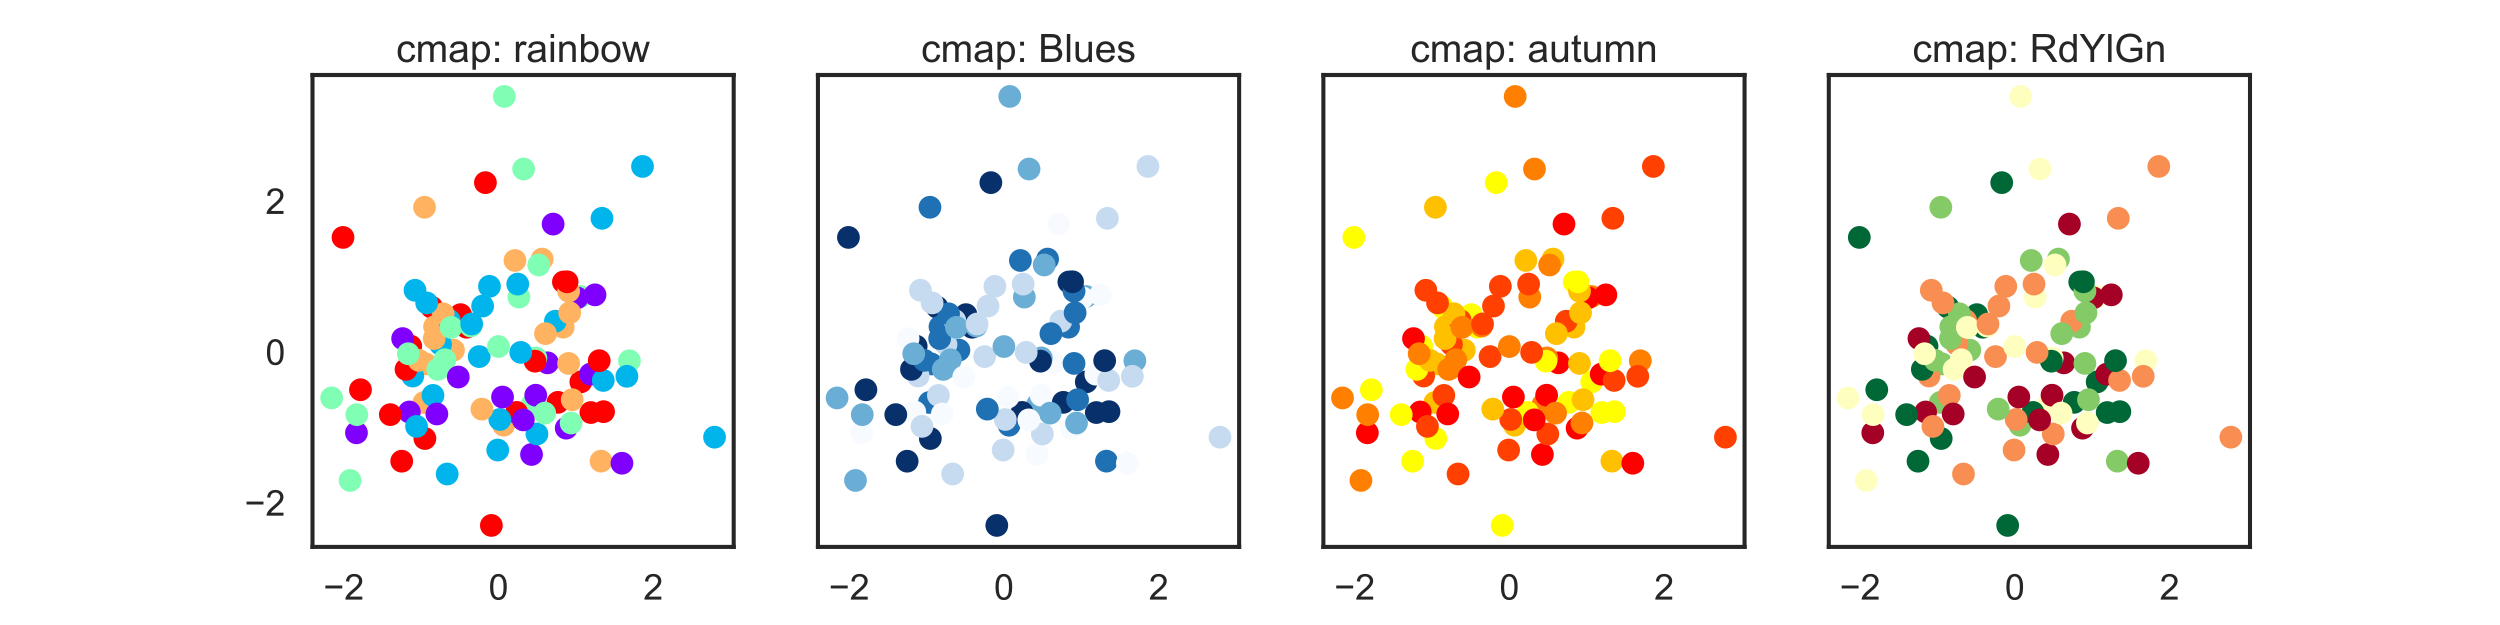 <?xml version="1.0" encoding="utf-8" standalone="no"?>
<!DOCTYPE svg PUBLIC "-//W3C//DTD SVG 1.1//EN"
  "http://www.w3.org/Graphics/SVG/1.1/DTD/svg11.dtd">
<!-- Created with matplotlib (https://matplotlib.org/) -->
<svg height="288pt" version="1.1" viewBox="0 0 1152 288" width="1152pt" xmlns="http://www.w3.org/2000/svg" xmlns:xlink="http://www.w3.org/1999/xlink">
 <defs>
  <style type="text/css">*{stroke-linecap:butt;stroke-linejoin:round;}</style>
 </defs>
 <g id="figure_1">
  <g id="patch_1">
   <path d="M 0 288 
L 1152 288 
L 1152 0 
L 0 0 
z
" style="fill:#ffffff;"/>
  </g>
  <g id="axes_1">
   <g id="patch_2">
    <path d="M 144 252 
L 338.087 252 
L 338.087 34.56 
L 144 34.56 
z
" style="fill:#ffffff;"/>
   </g>
   <g id="matplotlib.axis_1">
    <g id="xtick_1">
     <g id="text_1">
      <!-- −2 -->
      <g style="fill:#262626;" transform="translate(149.007 276.31)scale(0.165 -0.165)">
       <defs>
        <path d="M 52.828 31.203 
L 5.562 31.203 
L 5.562 39.406 
L 52.828 39.406 
z
" id="ArialMT-8722"/>
        <path d="M 50.344 8.453 
L 50.344 0 
L 3.031 0 
Q 2.938 3.172 4.047 6.109 
Q 5.859 10.938 9.828 15.625 
Q 13.812 20.312 21.344 26.469 
Q 33.016 36.031 37.109 41.625 
Q 41.219 47.219 41.219 52.203 
Q 41.219 57.422 37.469 61 
Q 33.734 64.594 27.734 64.594 
Q 21.391 64.594 17.578 60.781 
Q 13.766 56.984 13.719 50.25 
L 4.688 51.172 
Q 5.609 61.281 11.656 66.578 
Q 17.719 71.875 27.938 71.875 
Q 38.234 71.875 44.234 66.156 
Q 50.25 60.453 50.25 52 
Q 50.25 47.703 48.484 43.547 
Q 46.734 39.406 42.656 34.812 
Q 38.578 30.219 29.109 22.219 
Q 21.188 15.578 18.938 13.203 
Q 16.703 10.844 15.234 8.453 
z
" id="ArialMT-50"/>
       </defs>
       <use xlink:href="#ArialMT-8722"/>
       <use x="58.398" xlink:href="#ArialMT-50"/>
      </g>
     </g>
    </g>
    <g id="xtick_2">
     <g id="text_2">
      <!-- 0 -->
      <g style="fill:#262626;" transform="translate(225.134 276.31)scale(0.165 -0.165)">
       <defs>
        <path d="M 4.156 35.297 
Q 4.156 48 6.766 55.734 
Q 9.375 63.484 14.516 67.672 
Q 19.672 71.875 27.484 71.875 
Q 33.25 71.875 37.594 69.547 
Q 41.938 67.234 44.766 62.859 
Q 47.609 58.5 49.219 52.219 
Q 50.828 45.953 50.828 35.297 
Q 50.828 22.703 48.234 14.969 
Q 45.656 7.234 40.5 3 
Q 35.359 -1.219 27.484 -1.219 
Q 17.141 -1.219 11.234 6.203 
Q 4.156 15.141 4.156 35.297 
z
M 13.188 35.297 
Q 13.188 17.672 17.312 11.828 
Q 21.438 6 27.484 6 
Q 33.547 6 37.672 11.859 
Q 41.797 17.719 41.797 35.297 
Q 41.797 52.984 37.672 58.781 
Q 33.547 64.594 27.391 64.594 
Q 21.344 64.594 17.719 59.469 
Q 13.188 52.938 13.188 35.297 
z
" id="ArialMT-48"/>
       </defs>
       <use xlink:href="#ArialMT-48"/>
      </g>
     </g>
    </g>
    <g id="xtick_3">
     <g id="text_3">
      <!-- 2 -->
      <g style="fill:#262626;" transform="translate(296.443 276.31)scale(0.165 -0.165)">
       <use xlink:href="#ArialMT-50"/>
      </g>
     </g>
    </g>
   </g>
   <g id="matplotlib.axis_2">
    <g id="ytick_1">
     <g id="text_4">
      <!-- −2 -->
      <g style="fill:#262626;" transform="translate(112.687 237.624)scale(0.165 -0.165)">
       <use xlink:href="#ArialMT-8722"/>
       <use x="58.398" xlink:href="#ArialMT-50"/>
      </g>
     </g>
    </g>
    <g id="ytick_2">
     <g id="text_5">
      <!-- 0 -->
      <g style="fill:#262626;" transform="translate(122.324 168.101)scale(0.165 -0.165)">
       <use xlink:href="#ArialMT-48"/>
      </g>
     </g>
    </g>
    <g id="ytick_3">
     <g id="text_6">
      <!-- 2 -->
      <g style="fill:#262626;" transform="translate(122.324 98.579)scale(0.165 -0.165)">
       <use xlink:href="#ArialMT-50"/>
      </g>
     </g>
    </g>
   </g>
   <g id="PathCollection_1">
    <defs>
     <path d="M 0 4.5 
C 1.193 4.5 2.338 4.026 3.182 3.182 
C 4.026 2.338 4.5 1.193 4.5 -0 
C 4.5 -1.193 4.026 -2.338 3.182 -3.182 
C 2.338 -4.026 1.193 -4.5 0 -4.5 
C -1.193 -4.5 -2.338 -4.026 -3.182 -3.182 
C -4.026 -2.338 -4.5 -1.193 -4.5 0 
C -4.5 1.193 -4.026 2.338 -3.182 3.182 
C -2.338 4.026 -1.193 4.5 0 4.5 
z
" id="C0_0_2a9cff2a6c"/>
    </defs>
    <g clip-path="url(#pcee349e5f4)">
     <use style="fill:#ff0000;stroke:#ff0000;stroke-width:1.5;" x="198.89" xlink:href="#C0_0_2a9cff2a6c" y="141.556"/>
    </g>
    <g clip-path="url(#pcee349e5f4)">
     <use style="fill:#8000ff;stroke:#8000ff;stroke-width:1.5;" x="252.296" xlink:href="#C0_0_2a9cff2a6c" y="167.194"/>
    </g>
    <g clip-path="url(#pcee349e5f4)">
     <use style="fill:#ffb360;stroke:#ffb360;stroke-width:1.5;" x="237.294" xlink:href="#C0_0_2a9cff2a6c" y="120.027"/>
    </g>
    <g clip-path="url(#pcee349e5f4)">
     <use style="fill:#80ffb4;stroke:#80ffb4;stroke-width:1.5;" x="290.047" xlink:href="#C0_0_2a9cff2a6c" y="166.236"/>
    </g>
    <g clip-path="url(#pcee349e5f4)">
     <use style="fill:#80ffb4;stroke:#80ffb4;stroke-width:1.5;" x="267.519" xlink:href="#C0_0_2a9cff2a6c" y="136.636"/>
    </g>
    <g clip-path="url(#pcee349e5f4)">
     <use style="fill:#ff0000;stroke:#ff0000;stroke-width:1.5;" x="257.074" xlink:href="#C0_0_2a9cff2a6c" y="185.398"/>
    </g>
    <g clip-path="url(#pcee349e5f4)">
     <use style="fill:#ff0000;stroke:#ff0000;stroke-width:1.5;" x="267.657" xlink:href="#C0_0_2a9cff2a6c" y="175.966"/>
    </g>
    <g clip-path="url(#pcee349e5f4)">
     <use style="fill:#ff0000;stroke:#ff0000;stroke-width:1.5;" x="259.625" xlink:href="#C0_0_2a9cff2a6c" y="129.946"/>
    </g>
    <g clip-path="url(#pcee349e5f4)">
     <use style="fill:#ffb360;stroke:#ffb360;stroke-width:1.5;" x="195.361" xlink:href="#C0_0_2a9cff2a6c" y="185.453"/>
    </g>
    <g clip-path="url(#pcee349e5f4)">
     <use style="fill:#ffb360;stroke:#ffb360;stroke-width:1.5;" x="208.966" xlink:href="#C0_0_2a9cff2a6c" y="161.338"/>
    </g>
    <g clip-path="url(#pcee349e5f4)">
     <use style="fill:#80ffb4;stroke:#80ffb4;stroke-width:1.5;" x="204.374" xlink:href="#C0_0_2a9cff2a6c" y="148.288"/>
    </g>
    <g clip-path="url(#pcee349e5f4)">
     <use style="fill:#ff0000;stroke:#ff0000;stroke-width:1.5;" x="189.264" xlink:href="#C0_0_2a9cff2a6c" y="159.514"/>
    </g>
    <g clip-path="url(#pcee349e5f4)">
     <use style="fill:#00b5eb;stroke:#00b5eb;stroke-width:1.5;" x="199.509" xlink:href="#C0_0_2a9cff2a6c" y="182.199"/>
    </g>
    <g clip-path="url(#pcee349e5f4)">
     <use style="fill:#80ffb4;stroke:#80ffb4;stroke-width:1.5;" x="245.163" xlink:href="#C0_0_2a9cff2a6c" y="186.488"/>
    </g>
    <g clip-path="url(#pcee349e5f4)">
     <use style="fill:#00b5eb;stroke:#00b5eb;stroke-width:1.5;" x="191.236" xlink:href="#C0_0_2a9cff2a6c" y="133.76"/>
    </g>
    <g clip-path="url(#pcee349e5f4)">
     <use style="fill:#ffb360;stroke:#ffb360;stroke-width:1.5;" x="232.088" xlink:href="#C0_0_2a9cff2a6c" y="195.94"/>
    </g>
    <g clip-path="url(#pcee349e5f4)">
     <use style="fill:#ffb360;stroke:#ffb360;stroke-width:1.5;" x="276.95" xlink:href="#C0_0_2a9cff2a6c" y="212.496"/>
    </g>
    <g clip-path="url(#pcee349e5f4)">
     <use style="fill:#ff0000;stroke:#ff0000;stroke-width:1.5;" x="212.224" xlink:href="#C0_0_2a9cff2a6c" y="144.988"/>
    </g>
    <g clip-path="url(#pcee349e5f4)">
     <use style="fill:#80ffb4;stroke:#80ffb4;stroke-width:1.5;" x="161.313" xlink:href="#C0_0_2a9cff2a6c" y="221.393"/>
    </g>
    <g clip-path="url(#pcee349e5f4)">
     <use style="fill:#8000ff;stroke:#8000ff;stroke-width:1.5;" x="265.884" xlink:href="#C0_0_2a9cff2a6c" y="137.249"/>
    </g>
    <g clip-path="url(#pcee349e5f4)">
     <use style="fill:#00b5eb;stroke:#00b5eb;stroke-width:1.5;" x="288.875" xlink:href="#C0_0_2a9cff2a6c" y="173.395"/>
    </g>
    <g clip-path="url(#pcee349e5f4)">
     <use style="fill:#ffb360;stroke:#ffb360;stroke-width:1.5;" x="196.226" xlink:href="#C0_0_2a9cff2a6c" y="167.701"/>
    </g>
    <g clip-path="url(#pcee349e5f4)">
     <use style="fill:#ff0000;stroke:#ff0000;stroke-width:1.5;" x="223.68" xlink:href="#C0_0_2a9cff2a6c" y="84.16"/>
    </g>
    <g clip-path="url(#pcee349e5f4)">
     <use style="fill:#ffb360;stroke:#ffb360;stroke-width:1.5;" x="249.827" xlink:href="#C0_0_2a9cff2a6c" y="119.387"/>
    </g>
    <g clip-path="url(#pcee349e5f4)">
     <use style="fill:#00b5eb;stroke:#00b5eb;stroke-width:1.5;" x="277.392" xlink:href="#C0_0_2a9cff2a6c" y="100.597"/>
    </g>
    <g clip-path="url(#pcee349e5f4)">
     <use style="fill:#80ffb4;stroke:#80ffb4;stroke-width:1.5;" x="152.822" xlink:href="#C0_0_2a9cff2a6c" y="183.367"/>
    </g>
    <g clip-path="url(#pcee349e5f4)">
     <use style="fill:#8000ff;stroke:#8000ff;stroke-width:1.5;" x="272.05" xlink:href="#C0_0_2a9cff2a6c" y="172.413"/>
    </g>
    <g clip-path="url(#pcee349e5f4)">
     <use style="fill:#8000ff;stroke:#8000ff;stroke-width:1.5;" x="286.593" xlink:href="#C0_0_2a9cff2a6c" y="213.457"/>
    </g>
    <g clip-path="url(#pcee349e5f4)">
     <use style="fill:#ff0000;stroke:#ff0000;stroke-width:1.5;" x="195.794" xlink:href="#C0_0_2a9cff2a6c" y="202.068"/>
    </g>
    <g clip-path="url(#pcee349e5f4)">
     <use style="fill:#00b5eb;stroke:#00b5eb;stroke-width:1.5;" x="203.021" xlink:href="#C0_0_2a9cff2a6c" y="158.686"/>
    </g>
    <g clip-path="url(#pcee349e5f4)">
     <use style="fill:#80ffb4;stroke:#80ffb4;stroke-width:1.5;" x="205.036" xlink:href="#C0_0_2a9cff2a6c" y="165.775"/>
    </g>
    <g clip-path="url(#pcee349e5f4)">
     <use style="fill:#80ffb4;stroke:#80ffb4;stroke-width:1.5;" x="246.939" xlink:href="#C0_0_2a9cff2a6c" y="164.936"/>
    </g>
    <g clip-path="url(#pcee349e5f4)">
     <use style="fill:#00b5eb;stroke:#00b5eb;stroke-width:1.5;" x="222.387" xlink:href="#C0_0_2a9cff2a6c" y="141.022"/>
    </g>
    <g clip-path="url(#pcee349e5f4)">
     <use style="fill:#8000ff;stroke:#8000ff;stroke-width:1.5;" x="244.93" xlink:href="#C0_0_2a9cff2a6c" y="209.422"/>
    </g>
    <g clip-path="url(#pcee349e5f4)">
     <use style="fill:#ff0000;stroke:#ff0000;stroke-width:1.5;" x="272.283" xlink:href="#C0_0_2a9cff2a6c" y="190.098"/>
    </g>
    <g clip-path="url(#pcee349e5f4)">
     <use style="fill:#ff0000;stroke:#ff0000;stroke-width:1.5;" x="226.423" xlink:href="#C0_0_2a9cff2a6c" y="242.116"/>
    </g>
    <g clip-path="url(#pcee349e5f4)">
     <use style="fill:#80ffb4;stroke:#80ffb4;stroke-width:1.5;" x="239.112" xlink:href="#C0_0_2a9cff2a6c" y="136.904"/>
    </g>
    <g clip-path="url(#pcee349e5f4)">
     <use style="fill:#8000ff;stroke:#8000ff;stroke-width:1.5;" x="260.918" xlink:href="#C0_0_2a9cff2a6c" y="197.293"/>
    </g>
    <g clip-path="url(#pcee349e5f4)">
     <use style="fill:#ffb360;stroke:#ffb360;stroke-width:1.5;" x="262.024" xlink:href="#C0_0_2a9cff2a6c" y="134.171"/>
    </g>
    <g clip-path="url(#pcee349e5f4)">
     <use style="fill:#80ffb4;stroke:#80ffb4;stroke-width:1.5;" x="263.163" xlink:href="#C0_0_2a9cff2a6c" y="194.926"/>
    </g>
    <g clip-path="url(#pcee349e5f4)">
     <use style="fill:#ff0000;stroke:#ff0000;stroke-width:1.5;" x="238.053" xlink:href="#C0_0_2a9cff2a6c" y="190.035"/>
    </g>
    <g clip-path="url(#pcee349e5f4)">
     <use style="fill:#ffb360;stroke:#ffb360;stroke-width:1.5;" x="200.239" xlink:href="#C0_0_2a9cff2a6c" y="150.563"/>
    </g>
    <g clip-path="url(#pcee349e5f4)">
     <use style="fill:#00b5eb;stroke:#00b5eb;stroke-width:1.5;" x="230.328" xlink:href="#C0_0_2a9cff2a6c" y="193.289"/>
    </g>
    <g clip-path="url(#pcee349e5f4)">
     <use style="fill:#00b5eb;stroke:#00b5eb;stroke-width:1.5;" x="206.063" xlink:href="#C0_0_2a9cff2a6c" y="218.419"/>
    </g>
    <g clip-path="url(#pcee349e5f4)">
     <use style="fill:#8000ff;stroke:#8000ff;stroke-width:1.5;" x="246.872" xlink:href="#C0_0_2a9cff2a6c" y="182.118"/>
    </g>
    <g clip-path="url(#pcee349e5f4)">
     <use style="fill:#80ffb4;stroke:#80ffb4;stroke-width:1.5;" x="241.284" xlink:href="#C0_0_2a9cff2a6c" y="77.883"/>
    </g>
    <g clip-path="url(#pcee349e5f4)">
     <use style="fill:#00b5eb;stroke:#00b5eb;stroke-width:1.5;" x="190.194" xlink:href="#C0_0_2a9cff2a6c" y="173.275"/>
    </g>
    <g clip-path="url(#pcee349e5f4)">
     <use style="fill:#00b5eb;stroke:#00b5eb;stroke-width:1.5;" x="277.989" xlink:href="#C0_0_2a9cff2a6c" y="175.305"/>
    </g>
    <g clip-path="url(#pcee349e5f4)">
     <use style="fill:#80ffb4;stroke:#80ffb4;stroke-width:1.5;" x="232.395" xlink:href="#C0_0_2a9cff2a6c" y="44.444"/>
    </g>
    <g clip-path="url(#pcee349e5f4)">
     <use style="fill:#ff0000;stroke:#ff0000;stroke-width:1.5;" x="214.986" xlink:href="#C0_0_2a9cff2a6c" y="150.787"/>
    </g>
    <g clip-path="url(#pcee349e5f4)">
     <use style="fill:#8000ff;stroke:#8000ff;stroke-width:1.5;" x="231.566" xlink:href="#C0_0_2a9cff2a6c" y="182.966"/>
    </g>
    <g clip-path="url(#pcee349e5f4)">
     <use style="fill:#ff0000;stroke:#ff0000;stroke-width:1.5;" x="187.104" xlink:href="#C0_0_2a9cff2a6c" y="170.2"/>
    </g>
    <g clip-path="url(#pcee349e5f4)">
     <use style="fill:#ff0000;stroke:#ff0000;stroke-width:1.5;" x="246.548" xlink:href="#C0_0_2a9cff2a6c" y="166.428"/>
    </g>
    <g clip-path="url(#pcee349e5f4)">
     <use style="fill:#ffb360;stroke:#ffb360;stroke-width:1.5;" x="259.499" xlink:href="#C0_0_2a9cff2a6c" y="150.753"/>
    </g>
    <g clip-path="url(#pcee349e5f4)">
     <use style="fill:#ff0000;stroke:#ff0000;stroke-width:1.5;" x="276.125" xlink:href="#C0_0_2a9cff2a6c" y="166.2"/>
    </g>
    <g clip-path="url(#pcee349e5f4)">
     <use style="fill:#8000ff;stroke:#8000ff;stroke-width:1.5;" x="164.261" xlink:href="#C0_0_2a9cff2a6c" y="199.438"/>
    </g>
    <g clip-path="url(#pcee349e5f4)">
     <use style="fill:#00b5eb;stroke:#00b5eb;stroke-width:1.5;" x="296.065" xlink:href="#C0_0_2a9cff2a6c" y="76.693"/>
    </g>
    <g clip-path="url(#pcee349e5f4)">
     <use style="fill:#00b5eb;stroke:#00b5eb;stroke-width:1.5;" x="239.961" xlink:href="#C0_0_2a9cff2a6c" y="162.383"/>
    </g>
    <g clip-path="url(#pcee349e5f4)">
     <use style="fill:#00b5eb;stroke:#00b5eb;stroke-width:1.5;" x="238.57" xlink:href="#C0_0_2a9cff2a6c" y="130.91"/>
    </g>
    <g clip-path="url(#pcee349e5f4)">
     <use style="fill:#ffb360;stroke:#ffb360;stroke-width:1.5;" x="262.012" xlink:href="#C0_0_2a9cff2a6c" y="167.459"/>
    </g>
    <g clip-path="url(#pcee349e5f4)">
     <use style="fill:#00b5eb;stroke:#00b5eb;stroke-width:1.5;" x="255.932" xlink:href="#C0_0_2a9cff2a6c" y="148.021"/>
    </g>
    <g clip-path="url(#pcee349e5f4)">
     <use style="fill:#ff0000;stroke:#ff0000;stroke-width:1.5;" x="185.109" xlink:href="#C0_0_2a9cff2a6c" y="212.518"/>
    </g>
    <g clip-path="url(#pcee349e5f4)">
     <use style="fill:#00b5eb;stroke:#00b5eb;stroke-width:1.5;" x="329.265" xlink:href="#C0_0_2a9cff2a6c" y="201.454"/>
    </g>
    <g clip-path="url(#pcee349e5f4)">
     <use style="fill:#ffb360;stroke:#ffb360;stroke-width:1.5;" x="193.012" xlink:href="#C0_0_2a9cff2a6c" y="166.046"/>
    </g>
    <g clip-path="url(#pcee349e5f4)">
     <use style="fill:#00b5eb;stroke:#00b5eb;stroke-width:1.5;" x="207.068" xlink:href="#C0_0_2a9cff2a6c" y="147.716"/>
    </g>
    <g clip-path="url(#pcee349e5f4)">
     <use style="fill:#80ffb4;stroke:#80ffb4;stroke-width:1.5;" x="216.925" xlink:href="#C0_0_2a9cff2a6c" y="150.243"/>
    </g>
    <g clip-path="url(#pcee349e5f4)">
     <use style="fill:#8000ff;stroke:#8000ff;stroke-width:1.5;" x="188.619" xlink:href="#C0_0_2a9cff2a6c" y="189.843"/>
    </g>
    <g clip-path="url(#pcee349e5f4)">
     <use style="fill:#00b5eb;stroke:#00b5eb;stroke-width:1.5;" x="220.812" xlink:href="#C0_0_2a9cff2a6c" y="164.318"/>
    </g>
    <g clip-path="url(#pcee349e5f4)">
     <use style="fill:#00b5eb;stroke:#00b5eb;stroke-width:1.5;" x="229.364" xlink:href="#C0_0_2a9cff2a6c" y="207.374"/>
    </g>
    <g clip-path="url(#pcee349e5f4)">
     <use style="fill:#80ffb4;stroke:#80ffb4;stroke-width:1.5;" x="204.102" xlink:href="#C0_0_2a9cff2a6c" y="168.848"/>
    </g>
    <g clip-path="url(#pcee349e5f4)">
     <use style="fill:#ffb360;stroke:#ffb360;stroke-width:1.5;" x="204.195" xlink:href="#C0_0_2a9cff2a6c" y="144.596"/>
    </g>
    <g clip-path="url(#pcee349e5f4)">
     <use style="fill:#80ffb4;stroke:#80ffb4;stroke-width:1.5;" x="201.736" xlink:href="#C0_0_2a9cff2a6c" y="170.221"/>
    </g>
    <g clip-path="url(#pcee349e5f4)">
     <use style="fill:#ff0000;stroke:#ff0000;stroke-width:1.5;" x="278.114" xlink:href="#C0_0_2a9cff2a6c" y="189.698"/>
    </g>
    <g clip-path="url(#pcee349e5f4)">
     <use style="fill:#ff0000;stroke:#ff0000;stroke-width:1.5;" x="179.867" xlink:href="#C0_0_2a9cff2a6c" y="191.064"/>
    </g>
    <g clip-path="url(#pcee349e5f4)">
     <use style="fill:#ff0000;stroke:#ff0000;stroke-width:1.5;" x="158.055" xlink:href="#C0_0_2a9cff2a6c" y="109.401"/>
    </g>
    <g clip-path="url(#pcee349e5f4)">
     <use style="fill:#ffb360;stroke:#ffb360;stroke-width:1.5;" x="251.358" xlink:href="#C0_0_2a9cff2a6c" y="153.738"/>
    </g>
    <g clip-path="url(#pcee349e5f4)">
     <use style="fill:#00b5eb;stroke:#00b5eb;stroke-width:1.5;" x="247.421" xlink:href="#C0_0_2a9cff2a6c" y="199.979"/>
    </g>
    <g clip-path="url(#pcee349e5f4)">
     <use style="fill:#00b5eb;stroke:#00b5eb;stroke-width:1.5;" x="196.608" xlink:href="#C0_0_2a9cff2a6c" y="139.577"/>
    </g>
    <g clip-path="url(#pcee349e5f4)">
     <use style="fill:#8000ff;stroke:#8000ff;stroke-width:1.5;" x="201.313" xlink:href="#C0_0_2a9cff2a6c" y="190.76"/>
    </g>
    <g clip-path="url(#pcee349e5f4)">
     <use style="fill:#ff0000;stroke:#ff0000;stroke-width:1.5;" x="261.334" xlink:href="#C0_0_2a9cff2a6c" y="129.852"/>
    </g>
    <g clip-path="url(#pcee349e5f4)">
     <use style="fill:#ffb360;stroke:#ffb360;stroke-width:1.5;" x="200.09" xlink:href="#C0_0_2a9cff2a6c" y="156.003"/>
    </g>
    <g clip-path="url(#pcee349e5f4)">
     <use style="fill:#80ffb4;stroke:#80ffb4;stroke-width:1.5;" x="207.852" xlink:href="#C0_0_2a9cff2a6c" y="150.856"/>
    </g>
    <g clip-path="url(#pcee349e5f4)">
     <use style="fill:#80ffb4;stroke:#80ffb4;stroke-width:1.5;" x="251.004" xlink:href="#C0_0_2a9cff2a6c" y="190.36"/>
    </g>
    <g clip-path="url(#pcee349e5f4)">
     <use style="fill:#00b5eb;stroke:#00b5eb;stroke-width:1.5;" x="217.347" xlink:href="#C0_0_2a9cff2a6c" y="149.291"/>
    </g>
    <g clip-path="url(#pcee349e5f4)">
     <use style="fill:#80ffb4;stroke:#80ffb4;stroke-width:1.5;" x="248.255" xlink:href="#C0_0_2a9cff2a6c" y="122.101"/>
    </g>
    <g clip-path="url(#pcee349e5f4)">
     <use style="fill:#ff0000;stroke:#ff0000;stroke-width:1.5;" x="166.104" xlink:href="#C0_0_2a9cff2a6c" y="179.598"/>
    </g>
    <g clip-path="url(#pcee349e5f4)">
     <use style="fill:#80ffb4;stroke:#80ffb4;stroke-width:1.5;" x="164.423" xlink:href="#C0_0_2a9cff2a6c" y="191.067"/>
    </g>
    <g clip-path="url(#pcee349e5f4)">
     <use style="fill:#8000ff;stroke:#8000ff;stroke-width:1.5;" x="211.17" xlink:href="#C0_0_2a9cff2a6c" y="173.732"/>
    </g>
    <g clip-path="url(#pcee349e5f4)">
     <use style="fill:#00b5eb;stroke:#00b5eb;stroke-width:1.5;" x="225.547" xlink:href="#C0_0_2a9cff2a6c" y="131.941"/>
    </g>
    <g clip-path="url(#pcee349e5f4)">
     <use style="fill:#8000ff;stroke:#8000ff;stroke-width:1.5;" x="241.15" xlink:href="#C0_0_2a9cff2a6c" y="193.487"/>
    </g>
    <g clip-path="url(#pcee349e5f4)">
     <use style="fill:#8000ff;stroke:#8000ff;stroke-width:1.5;" x="274.178" xlink:href="#C0_0_2a9cff2a6c" y="135.867"/>
    </g>
    <g clip-path="url(#pcee349e5f4)">
     <use style="fill:#8000ff;stroke:#8000ff;stroke-width:1.5;" x="185.538" xlink:href="#C0_0_2a9cff2a6c" y="156.023"/>
    </g>
    <g clip-path="url(#pcee349e5f4)">
     <use style="fill:#ffb360;stroke:#ffb360;stroke-width:1.5;" x="263.659" xlink:href="#C0_0_2a9cff2a6c" y="184.191"/>
    </g>
    <g clip-path="url(#pcee349e5f4)">
     <use style="fill:#8000ff;stroke:#8000ff;stroke-width:1.5;" x="254.878" xlink:href="#C0_0_2a9cff2a6c" y="103.256"/>
    </g>
    <g clip-path="url(#pcee349e5f4)">
     <use style="fill:#80ffb4;stroke:#80ffb4;stroke-width:1.5;" x="188.148" xlink:href="#C0_0_2a9cff2a6c" y="163.001"/>
    </g>
    <g clip-path="url(#pcee349e5f4)">
     <use style="fill:#80ffb4;stroke:#80ffb4;stroke-width:1.5;" x="229.695" xlink:href="#C0_0_2a9cff2a6c" y="159.691"/>
    </g>
    <g clip-path="url(#pcee349e5f4)">
     <use style="fill:#ffb360;stroke:#ffb360;stroke-width:1.5;" x="222.048" xlink:href="#C0_0_2a9cff2a6c" y="188.519"/>
    </g>
    <g clip-path="url(#pcee349e5f4)">
     <use style="fill:#00b5eb;stroke:#00b5eb;stroke-width:1.5;" x="191.951" xlink:href="#C0_0_2a9cff2a6c" y="196.477"/>
    </g>
    <g clip-path="url(#pcee349e5f4)">
     <use style="fill:#ffb360;stroke:#ffb360;stroke-width:1.5;" x="262.512" xlink:href="#C0_0_2a9cff2a6c" y="144.138"/>
    </g>
    <g clip-path="url(#pcee349e5f4)">
     <use style="fill:#ffb360;stroke:#ffb360;stroke-width:1.5;" x="195.623" xlink:href="#C0_0_2a9cff2a6c" y="95.509"/>
    </g>
   </g>
   <g id="patch_3">
    <path d="M 144 252 
L 144 34.56 
" style="fill:none;stroke:#262626;stroke-linecap:square;stroke-linejoin:miter;stroke-width:1.875;"/>
   </g>
   <g id="patch_4">
    <path d="M 338.087 252 
L 338.087 34.56 
" style="fill:none;stroke:#262626;stroke-linecap:square;stroke-linejoin:miter;stroke-width:1.875;"/>
   </g>
   <g id="patch_5">
    <path d="M 144 252 
L 338.087 252 
" style="fill:none;stroke:#262626;stroke-linecap:square;stroke-linejoin:miter;stroke-width:1.875;"/>
   </g>
   <g id="patch_6">
    <path d="M 144 34.56 
L 338.087 34.56 
" style="fill:none;stroke:#262626;stroke-linecap:square;stroke-linejoin:miter;stroke-width:1.875;"/>
   </g>
   <g id="text_7">
    <!-- cmap: rainbow -->
    <g style="fill:#262626;" transform="translate(182.521 28.56)scale(0.18 -0.18)">
     <defs>
      <path d="M 40.438 19 
L 49.078 17.875 
Q 47.656 8.938 41.812 3.875 
Q 35.984 -1.172 27.484 -1.172 
Q 16.844 -1.172 10.375 5.781 
Q 3.906 12.75 3.906 25.734 
Q 3.906 34.125 6.688 40.422 
Q 9.469 46.734 15.156 49.875 
Q 20.844 53.031 27.547 53.031 
Q 35.984 53.031 41.359 48.75 
Q 46.734 44.484 48.25 36.625 
L 39.703 35.297 
Q 38.484 40.531 35.375 43.156 
Q 32.281 45.797 27.875 45.797 
Q 21.234 45.797 17.078 41.031 
Q 12.938 36.281 12.938 25.984 
Q 12.938 15.531 16.938 10.797 
Q 20.953 6.062 27.391 6.062 
Q 32.562 6.062 36.031 9.234 
Q 39.5 12.406 40.438 19 
z
" id="ArialMT-99"/>
      <path d="M 6.594 0 
L 6.594 51.859 
L 14.453 51.859 
L 14.453 44.578 
Q 16.891 48.391 20.938 50.703 
Q 25 53.031 30.172 53.031 
Q 35.938 53.031 39.625 50.641 
Q 43.312 48.25 44.828 43.953 
Q 50.984 53.031 60.844 53.031 
Q 68.562 53.031 72.703 48.75 
Q 76.859 44.484 76.859 35.594 
L 76.859 0 
L 68.109 0 
L 68.109 32.672 
Q 68.109 37.938 67.25 40.25 
Q 66.406 42.578 64.156 43.984 
Q 61.922 45.406 58.891 45.406 
Q 53.422 45.406 49.797 41.766 
Q 46.188 38.141 46.188 30.125 
L 46.188 0 
L 37.406 0 
L 37.406 33.688 
Q 37.406 39.547 35.25 42.469 
Q 33.109 45.406 28.219 45.406 
Q 24.516 45.406 21.359 43.453 
Q 18.219 41.5 16.797 37.734 
Q 15.375 33.984 15.375 26.906 
L 15.375 0 
z
" id="ArialMT-109"/>
      <path d="M 40.438 6.391 
Q 35.547 2.25 31.031 0.531 
Q 26.516 -1.172 21.344 -1.172 
Q 12.797 -1.172 8.203 3 
Q 3.609 7.172 3.609 13.672 
Q 3.609 17.484 5.344 20.625 
Q 7.078 23.781 9.891 25.688 
Q 12.703 27.594 16.219 28.562 
Q 18.797 29.25 24.031 29.891 
Q 34.672 31.156 39.703 32.906 
Q 39.75 34.719 39.75 35.203 
Q 39.75 40.578 37.25 42.781 
Q 33.891 45.75 27.25 45.75 
Q 21.047 45.75 18.094 43.578 
Q 15.141 41.406 13.719 35.891 
L 5.125 37.062 
Q 6.297 42.578 8.984 45.969 
Q 11.672 49.359 16.75 51.188 
Q 21.828 53.031 28.516 53.031 
Q 35.156 53.031 39.297 51.469 
Q 43.453 49.906 45.406 47.531 
Q 47.359 45.172 48.141 41.547 
Q 48.578 39.312 48.578 33.453 
L 48.578 21.734 
Q 48.578 9.469 49.141 6.219 
Q 49.703 2.984 51.375 0 
L 42.188 0 
Q 40.828 2.734 40.438 6.391 
z
M 39.703 26.031 
Q 34.906 24.078 25.344 22.703 
Q 19.922 21.922 17.672 20.938 
Q 15.438 19.969 14.203 18.094 
Q 12.984 16.219 12.984 13.922 
Q 12.984 10.406 15.641 8.062 
Q 18.312 5.719 23.438 5.719 
Q 28.516 5.719 32.469 7.938 
Q 36.422 10.156 38.281 14.016 
Q 39.703 17 39.703 22.797 
z
" id="ArialMT-97"/>
      <path d="M 6.594 -19.875 
L 6.594 51.859 
L 14.594 51.859 
L 14.594 45.125 
Q 17.438 49.078 21 51.047 
Q 24.562 53.031 29.641 53.031 
Q 36.281 53.031 41.359 49.609 
Q 46.438 46.188 49.016 39.953 
Q 51.609 33.734 51.609 26.312 
Q 51.609 18.359 48.75 11.984 
Q 45.906 5.609 40.453 2.219 
Q 35.016 -1.172 29 -1.172 
Q 24.609 -1.172 21.109 0.688 
Q 17.625 2.547 15.375 5.375 
L 15.375 -19.875 
z
M 14.547 25.641 
Q 14.547 15.625 18.594 10.844 
Q 22.656 6.062 28.422 6.062 
Q 34.281 6.062 38.453 11.016 
Q 42.625 15.969 42.625 26.375 
Q 42.625 36.281 38.547 41.203 
Q 34.469 46.141 28.812 46.141 
Q 23.188 46.141 18.859 40.891 
Q 14.547 35.641 14.547 25.641 
z
" id="ArialMT-112"/>
      <path d="M 9.031 41.844 
L 9.031 51.859 
L 19.047 51.859 
L 19.047 41.844 
z
M 9.031 0 
L 9.031 10.016 
L 19.047 10.016 
L 19.047 0 
z
" id="ArialMT-58"/>
      <path id="ArialMT-32"/>
      <path d="M 6.5 0 
L 6.5 51.859 
L 14.406 51.859 
L 14.406 44 
Q 17.438 49.516 20 51.266 
Q 22.562 53.031 25.641 53.031 
Q 30.078 53.031 34.672 50.203 
L 31.641 42.047 
Q 28.422 43.953 25.203 43.953 
Q 22.312 43.953 20.016 42.219 
Q 17.719 40.484 16.75 37.406 
Q 15.281 32.719 15.281 27.156 
L 15.281 0 
z
" id="ArialMT-114"/>
      <path d="M 6.641 61.469 
L 6.641 71.578 
L 15.438 71.578 
L 15.438 61.469 
z
M 6.641 0 
L 6.641 51.859 
L 15.438 51.859 
L 15.438 0 
z
" id="ArialMT-105"/>
      <path d="M 6.594 0 
L 6.594 51.859 
L 14.5 51.859 
L 14.5 44.484 
Q 20.219 53.031 31 53.031 
Q 35.688 53.031 39.625 51.344 
Q 43.562 49.656 45.516 46.922 
Q 47.469 44.188 48.25 40.438 
Q 48.734 37.984 48.734 31.891 
L 48.734 0 
L 39.938 0 
L 39.938 31.547 
Q 39.938 36.922 38.906 39.578 
Q 37.891 42.234 35.281 43.812 
Q 32.672 45.406 29.156 45.406 
Q 23.531 45.406 19.453 41.844 
Q 15.375 38.281 15.375 28.328 
L 15.375 0 
z
" id="ArialMT-110"/>
      <path d="M 14.703 0 
L 6.547 0 
L 6.547 71.578 
L 15.328 71.578 
L 15.328 46.047 
Q 20.906 53.031 29.547 53.031 
Q 34.328 53.031 38.594 51.094 
Q 42.875 49.172 45.625 45.672 
Q 48.391 42.188 49.953 37.25 
Q 51.516 32.328 51.516 26.703 
Q 51.516 13.375 44.922 6.094 
Q 38.328 -1.172 29.109 -1.172 
Q 19.922 -1.172 14.703 6.5 
z
M 14.594 26.312 
Q 14.594 17 17.141 12.844 
Q 21.297 6.062 28.375 6.062 
Q 34.125 6.062 38.328 11.062 
Q 42.531 16.062 42.531 25.984 
Q 42.531 36.141 38.5 40.969 
Q 34.469 45.797 28.766 45.797 
Q 23 45.797 18.797 40.797 
Q 14.594 35.797 14.594 26.312 
z
" id="ArialMT-98"/>
      <path d="M 3.328 25.922 
Q 3.328 40.328 11.328 47.266 
Q 18.016 53.031 27.641 53.031 
Q 38.328 53.031 45.109 46.016 
Q 51.906 39.016 51.906 26.656 
Q 51.906 16.656 48.906 10.906 
Q 45.906 5.172 40.156 2 
Q 34.422 -1.172 27.641 -1.172 
Q 16.75 -1.172 10.031 5.812 
Q 3.328 12.797 3.328 25.922 
z
M 12.359 25.922 
Q 12.359 15.969 16.703 11.016 
Q 21.047 6.062 27.641 6.062 
Q 34.188 6.062 38.531 11.031 
Q 42.875 16.016 42.875 26.219 
Q 42.875 35.844 38.5 40.797 
Q 34.125 45.75 27.641 45.75 
Q 21.047 45.75 16.703 40.812 
Q 12.359 35.891 12.359 25.922 
z
" id="ArialMT-111"/>
      <path d="M 16.156 0 
L 0.297 51.859 
L 9.375 51.859 
L 17.625 21.922 
L 20.703 10.797 
Q 20.906 11.625 23.391 21.484 
L 31.641 51.859 
L 40.672 51.859 
L 48.438 21.781 
L 51.031 11.859 
L 54 21.875 
L 62.891 51.859 
L 71.438 51.859 
L 55.219 0 
L 46.094 0 
L 37.844 31.062 
L 35.844 39.891 
L 25.344 0 
z
" id="ArialMT-119"/>
     </defs>
     <use xlink:href="#ArialMT-99"/>
     <use x="50" xlink:href="#ArialMT-109"/>
     <use x="133.301" xlink:href="#ArialMT-97"/>
     <use x="188.916" xlink:href="#ArialMT-112"/>
     <use x="244.531" xlink:href="#ArialMT-58"/>
     <use x="272.314" xlink:href="#ArialMT-32"/>
     <use x="300.098" xlink:href="#ArialMT-114"/>
     <use x="333.398" xlink:href="#ArialMT-97"/>
     <use x="389.014" xlink:href="#ArialMT-105"/>
     <use x="411.23" xlink:href="#ArialMT-110"/>
     <use x="466.846" xlink:href="#ArialMT-98"/>
     <use x="522.461" xlink:href="#ArialMT-111"/>
     <use x="578.076" xlink:href="#ArialMT-119"/>
    </g>
   </g>
  </g>
  <g id="axes_2">
   <g id="patch_7">
    <path d="M 376.904 252 
L 570.991 252 
L 570.991 34.56 
L 376.904 34.56 
z
" style="fill:#ffffff;"/>
   </g>
   <g id="matplotlib.axis_3">
    <g id="xtick_4">
     <g id="text_8">
      <!-- −2 -->
      <g style="fill:#262626;" transform="translate(381.911 276.31)scale(0.165 -0.165)">
       <use xlink:href="#ArialMT-8722"/>
       <use x="58.398" xlink:href="#ArialMT-50"/>
      </g>
     </g>
    </g>
    <g id="xtick_5">
     <g id="text_9">
      <!-- 0 -->
      <g style="fill:#262626;" transform="translate(458.039 276.31)scale(0.165 -0.165)">
       <use xlink:href="#ArialMT-48"/>
      </g>
     </g>
    </g>
    <g id="xtick_6">
     <g id="text_10">
      <!-- 2 -->
      <g style="fill:#262626;" transform="translate(529.347 276.31)scale(0.165 -0.165)">
       <use xlink:href="#ArialMT-50"/>
      </g>
     </g>
    </g>
   </g>
   <g id="matplotlib.axis_4">
    <g id="ytick_4"/>
    <g id="ytick_5"/>
    <g id="ytick_6"/>
   </g>
   <g id="PathCollection_2">
    <defs>
     <path d="M 0 4.5 
C 1.193 4.5 2.338 4.026 3.182 3.182 
C 4.026 2.338 4.5 1.193 4.5 -0 
C 4.5 -1.193 4.026 -2.338 3.182 -3.182 
C 2.338 -4.026 1.193 -4.5 0 -4.5 
C -1.193 -4.5 -2.338 -4.026 -3.182 -3.182 
C -4.026 -2.338 -4.5 -1.193 -4.5 0 
C -4.5 1.193 -4.026 2.338 -3.182 3.182 
C -2.338 4.026 -1.193 4.5 0 4.5 
z
" id="C1_0_7361faabf4"/>
    </defs>
    <g clip-path="url(#p13a51f1533)">
     <use style="fill:#08306b;stroke:#08306b;stroke-width:1.5;" x="431.794" xlink:href="#C1_0_7361faabf4" y="141.556"/>
    </g>
    <g clip-path="url(#p13a51f1533)">
     <use style="fill:#f7fbff;stroke:#f7fbff;stroke-width:1.5;" x="485.2" xlink:href="#C1_0_7361faabf4" y="167.194"/>
    </g>
    <g clip-path="url(#p13a51f1533)">
     <use style="fill:#2070b4;stroke:#2070b4;stroke-width:1.5;" x="470.198" xlink:href="#C1_0_7361faabf4" y="120.027"/>
    </g>
    <g clip-path="url(#p13a51f1533)">
     <use style="fill:#6aaed6;stroke:#6aaed6;stroke-width:1.5;" x="522.951" xlink:href="#C1_0_7361faabf4" y="166.236"/>
    </g>
    <g clip-path="url(#p13a51f1533)">
     <use style="fill:#6aaed6;stroke:#6aaed6;stroke-width:1.5;" x="500.423" xlink:href="#C1_0_7361faabf4" y="136.636"/>
    </g>
    <g clip-path="url(#p13a51f1533)">
     <use style="fill:#08306b;stroke:#08306b;stroke-width:1.5;" x="489.978" xlink:href="#C1_0_7361faabf4" y="185.398"/>
    </g>
    <g clip-path="url(#p13a51f1533)">
     <use style="fill:#08306b;stroke:#08306b;stroke-width:1.5;" x="500.562" xlink:href="#C1_0_7361faabf4" y="175.966"/>
    </g>
    <g clip-path="url(#p13a51f1533)">
     <use style="fill:#08306b;stroke:#08306b;stroke-width:1.5;" x="492.529" xlink:href="#C1_0_7361faabf4" y="129.946"/>
    </g>
    <g clip-path="url(#p13a51f1533)">
     <use style="fill:#2070b4;stroke:#2070b4;stroke-width:1.5;" x="428.266" xlink:href="#C1_0_7361faabf4" y="185.453"/>
    </g>
    <g clip-path="url(#p13a51f1533)">
     <use style="fill:#2070b4;stroke:#2070b4;stroke-width:1.5;" x="441.871" xlink:href="#C1_0_7361faabf4" y="161.338"/>
    </g>
    <g clip-path="url(#p13a51f1533)">
     <use style="fill:#6aaed6;stroke:#6aaed6;stroke-width:1.5;" x="437.278" xlink:href="#C1_0_7361faabf4" y="148.288"/>
    </g>
    <g clip-path="url(#p13a51f1533)">
     <use style="fill:#08306b;stroke:#08306b;stroke-width:1.5;" x="422.168" xlink:href="#C1_0_7361faabf4" y="159.514"/>
    </g>
    <g clip-path="url(#p13a51f1533)">
     <use style="fill:#c6dbef;stroke:#c6dbef;stroke-width:1.5;" x="432.413" xlink:href="#C1_0_7361faabf4" y="182.199"/>
    </g>
    <g clip-path="url(#p13a51f1533)">
     <use style="fill:#6aaed6;stroke:#6aaed6;stroke-width:1.5;" x="478.068" xlink:href="#C1_0_7361faabf4" y="186.488"/>
    </g>
    <g clip-path="url(#p13a51f1533)">
     <use style="fill:#c6dbef;stroke:#c6dbef;stroke-width:1.5;" x="424.14" xlink:href="#C1_0_7361faabf4" y="133.76"/>
    </g>
    <g clip-path="url(#p13a51f1533)">
     <use style="fill:#2070b4;stroke:#2070b4;stroke-width:1.5;" x="464.992" xlink:href="#C1_0_7361faabf4" y="195.94"/>
    </g>
    <g clip-path="url(#p13a51f1533)">
     <use style="fill:#2070b4;stroke:#2070b4;stroke-width:1.5;" x="509.854" xlink:href="#C1_0_7361faabf4" y="212.496"/>
    </g>
    <g clip-path="url(#p13a51f1533)">
     <use style="fill:#08306b;stroke:#08306b;stroke-width:1.5;" x="445.128" xlink:href="#C1_0_7361faabf4" y="144.988"/>
    </g>
    <g clip-path="url(#p13a51f1533)">
     <use style="fill:#6aaed6;stroke:#6aaed6;stroke-width:1.5;" x="394.218" xlink:href="#C1_0_7361faabf4" y="221.393"/>
    </g>
    <g clip-path="url(#p13a51f1533)">
     <use style="fill:#f7fbff;stroke:#f7fbff;stroke-width:1.5;" x="498.788" xlink:href="#C1_0_7361faabf4" y="137.249"/>
    </g>
    <g clip-path="url(#p13a51f1533)">
     <use style="fill:#c6dbef;stroke:#c6dbef;stroke-width:1.5;" x="521.78" xlink:href="#C1_0_7361faabf4" y="173.395"/>
    </g>
    <g clip-path="url(#p13a51f1533)">
     <use style="fill:#2070b4;stroke:#2070b4;stroke-width:1.5;" x="429.131" xlink:href="#C1_0_7361faabf4" y="167.701"/>
    </g>
    <g clip-path="url(#p13a51f1533)">
     <use style="fill:#08306b;stroke:#08306b;stroke-width:1.5;" x="456.584" xlink:href="#C1_0_7361faabf4" y="84.16"/>
    </g>
    <g clip-path="url(#p13a51f1533)">
     <use style="fill:#2070b4;stroke:#2070b4;stroke-width:1.5;" x="482.732" xlink:href="#C1_0_7361faabf4" y="119.387"/>
    </g>
    <g clip-path="url(#p13a51f1533)">
     <use style="fill:#c6dbef;stroke:#c6dbef;stroke-width:1.5;" x="510.297" xlink:href="#C1_0_7361faabf4" y="100.597"/>
    </g>
    <g clip-path="url(#p13a51f1533)">
     <use style="fill:#6aaed6;stroke:#6aaed6;stroke-width:1.5;" x="385.726" xlink:href="#C1_0_7361faabf4" y="183.367"/>
    </g>
    <g clip-path="url(#p13a51f1533)">
     <use style="fill:#f7fbff;stroke:#f7fbff;stroke-width:1.5;" x="504.954" xlink:href="#C1_0_7361faabf4" y="172.413"/>
    </g>
    <g clip-path="url(#p13a51f1533)">
     <use style="fill:#f7fbff;stroke:#f7fbff;stroke-width:1.5;" x="519.497" xlink:href="#C1_0_7361faabf4" y="213.457"/>
    </g>
    <g clip-path="url(#p13a51f1533)">
     <use style="fill:#08306b;stroke:#08306b;stroke-width:1.5;" x="428.698" xlink:href="#C1_0_7361faabf4" y="202.068"/>
    </g>
    <g clip-path="url(#p13a51f1533)">
     <use style="fill:#c6dbef;stroke:#c6dbef;stroke-width:1.5;" x="435.925" xlink:href="#C1_0_7361faabf4" y="158.686"/>
    </g>
    <g clip-path="url(#p13a51f1533)">
     <use style="fill:#6aaed6;stroke:#6aaed6;stroke-width:1.5;" x="437.94" xlink:href="#C1_0_7361faabf4" y="165.775"/>
    </g>
    <g clip-path="url(#p13a51f1533)">
     <use style="fill:#6aaed6;stroke:#6aaed6;stroke-width:1.5;" x="479.843" xlink:href="#C1_0_7361faabf4" y="164.936"/>
    </g>
    <g clip-path="url(#p13a51f1533)">
     <use style="fill:#c6dbef;stroke:#c6dbef;stroke-width:1.5;" x="455.291" xlink:href="#C1_0_7361faabf4" y="141.022"/>
    </g>
    <g clip-path="url(#p13a51f1533)">
     <use style="fill:#f7fbff;stroke:#f7fbff;stroke-width:1.5;" x="477.834" xlink:href="#C1_0_7361faabf4" y="209.422"/>
    </g>
    <g clip-path="url(#p13a51f1533)">
     <use style="fill:#08306b;stroke:#08306b;stroke-width:1.5;" x="505.187" xlink:href="#C1_0_7361faabf4" y="190.098"/>
    </g>
    <g clip-path="url(#p13a51f1533)">
     <use style="fill:#08306b;stroke:#08306b;stroke-width:1.5;" x="459.327" xlink:href="#C1_0_7361faabf4" y="242.116"/>
    </g>
    <g clip-path="url(#p13a51f1533)">
     <use style="fill:#6aaed6;stroke:#6aaed6;stroke-width:1.5;" x="472.016" xlink:href="#C1_0_7361faabf4" y="136.904"/>
    </g>
    <g clip-path="url(#p13a51f1533)">
     <use style="fill:#f7fbff;stroke:#f7fbff;stroke-width:1.5;" x="493.822" xlink:href="#C1_0_7361faabf4" y="197.293"/>
    </g>
    <g clip-path="url(#p13a51f1533)">
     <use style="fill:#2070b4;stroke:#2070b4;stroke-width:1.5;" x="494.928" xlink:href="#C1_0_7361faabf4" y="134.171"/>
    </g>
    <g clip-path="url(#p13a51f1533)">
     <use style="fill:#6aaed6;stroke:#6aaed6;stroke-width:1.5;" x="496.067" xlink:href="#C1_0_7361faabf4" y="194.926"/>
    </g>
    <g clip-path="url(#p13a51f1533)">
     <use style="fill:#08306b;stroke:#08306b;stroke-width:1.5;" x="470.957" xlink:href="#C1_0_7361faabf4" y="190.035"/>
    </g>
    <g clip-path="url(#p13a51f1533)">
     <use style="fill:#2070b4;stroke:#2070b4;stroke-width:1.5;" x="433.143" xlink:href="#C1_0_7361faabf4" y="150.563"/>
    </g>
    <g clip-path="url(#p13a51f1533)">
     <use style="fill:#c6dbef;stroke:#c6dbef;stroke-width:1.5;" x="463.232" xlink:href="#C1_0_7361faabf4" y="193.289"/>
    </g>
    <g clip-path="url(#p13a51f1533)">
     <use style="fill:#c6dbef;stroke:#c6dbef;stroke-width:1.5;" x="438.968" xlink:href="#C1_0_7361faabf4" y="218.419"/>
    </g>
    <g clip-path="url(#p13a51f1533)">
     <use style="fill:#f7fbff;stroke:#f7fbff;stroke-width:1.5;" x="479.776" xlink:href="#C1_0_7361faabf4" y="182.118"/>
    </g>
    <g clip-path="url(#p13a51f1533)">
     <use style="fill:#6aaed6;stroke:#6aaed6;stroke-width:1.5;" x="474.188" xlink:href="#C1_0_7361faabf4" y="77.883"/>
    </g>
    <g clip-path="url(#p13a51f1533)">
     <use style="fill:#c6dbef;stroke:#c6dbef;stroke-width:1.5;" x="423.098" xlink:href="#C1_0_7361faabf4" y="173.275"/>
    </g>
    <g clip-path="url(#p13a51f1533)">
     <use style="fill:#c6dbef;stroke:#c6dbef;stroke-width:1.5;" x="510.893" xlink:href="#C1_0_7361faabf4" y="175.305"/>
    </g>
    <g clip-path="url(#p13a51f1533)">
     <use style="fill:#6aaed6;stroke:#6aaed6;stroke-width:1.5;" x="465.299" xlink:href="#C1_0_7361faabf4" y="44.444"/>
    </g>
    <g clip-path="url(#p13a51f1533)">
     <use style="fill:#08306b;stroke:#08306b;stroke-width:1.5;" x="447.89" xlink:href="#C1_0_7361faabf4" y="150.787"/>
    </g>
    <g clip-path="url(#p13a51f1533)">
     <use style="fill:#f7fbff;stroke:#f7fbff;stroke-width:1.5;" x="464.47" xlink:href="#C1_0_7361faabf4" y="182.966"/>
    </g>
    <g clip-path="url(#p13a51f1533)">
     <use style="fill:#08306b;stroke:#08306b;stroke-width:1.5;" x="420.008" xlink:href="#C1_0_7361faabf4" y="170.2"/>
    </g>
    <g clip-path="url(#p13a51f1533)">
     <use style="fill:#08306b;stroke:#08306b;stroke-width:1.5;" x="479.452" xlink:href="#C1_0_7361faabf4" y="166.428"/>
    </g>
    <g clip-path="url(#p13a51f1533)">
     <use style="fill:#2070b4;stroke:#2070b4;stroke-width:1.5;" x="492.403" xlink:href="#C1_0_7361faabf4" y="150.753"/>
    </g>
    <g clip-path="url(#p13a51f1533)">
     <use style="fill:#08306b;stroke:#08306b;stroke-width:1.5;" x="509.029" xlink:href="#C1_0_7361faabf4" y="166.2"/>
    </g>
    <g clip-path="url(#p13a51f1533)">
     <use style="fill:#f7fbff;stroke:#f7fbff;stroke-width:1.5;" x="397.165" xlink:href="#C1_0_7361faabf4" y="199.438"/>
    </g>
    <g clip-path="url(#p13a51f1533)">
     <use style="fill:#c6dbef;stroke:#c6dbef;stroke-width:1.5;" x="528.969" xlink:href="#C1_0_7361faabf4" y="76.693"/>
    </g>
    <g clip-path="url(#p13a51f1533)">
     <use style="fill:#c6dbef;stroke:#c6dbef;stroke-width:1.5;" x="472.865" xlink:href="#C1_0_7361faabf4" y="162.383"/>
    </g>
    <g clip-path="url(#p13a51f1533)">
     <use style="fill:#c6dbef;stroke:#c6dbef;stroke-width:1.5;" x="471.475" xlink:href="#C1_0_7361faabf4" y="130.91"/>
    </g>
    <g clip-path="url(#p13a51f1533)">
     <use style="fill:#2070b4;stroke:#2070b4;stroke-width:1.5;" x="494.917" xlink:href="#C1_0_7361faabf4" y="167.459"/>
    </g>
    <g clip-path="url(#p13a51f1533)">
     <use style="fill:#c6dbef;stroke:#c6dbef;stroke-width:1.5;" x="488.836" xlink:href="#C1_0_7361faabf4" y="148.021"/>
    </g>
    <g clip-path="url(#p13a51f1533)">
     <use style="fill:#08306b;stroke:#08306b;stroke-width:1.5;" x="418.013" xlink:href="#C1_0_7361faabf4" y="212.518"/>
    </g>
    <g clip-path="url(#p13a51f1533)">
     <use style="fill:#c6dbef;stroke:#c6dbef;stroke-width:1.5;" x="562.169" xlink:href="#C1_0_7361faabf4" y="201.454"/>
    </g>
    <g clip-path="url(#p13a51f1533)">
     <use style="fill:#2070b4;stroke:#2070b4;stroke-width:1.5;" x="425.916" xlink:href="#C1_0_7361faabf4" y="166.046"/>
    </g>
    <g clip-path="url(#p13a51f1533)">
     <use style="fill:#c6dbef;stroke:#c6dbef;stroke-width:1.5;" x="439.972" xlink:href="#C1_0_7361faabf4" y="147.716"/>
    </g>
    <g clip-path="url(#p13a51f1533)">
     <use style="fill:#6aaed6;stroke:#6aaed6;stroke-width:1.5;" x="449.829" xlink:href="#C1_0_7361faabf4" y="150.243"/>
    </g>
    <g clip-path="url(#p13a51f1533)">
     <use style="fill:#f7fbff;stroke:#f7fbff;stroke-width:1.5;" x="421.523" xlink:href="#C1_0_7361faabf4" y="189.843"/>
    </g>
    <g clip-path="url(#p13a51f1533)">
     <use style="fill:#c6dbef;stroke:#c6dbef;stroke-width:1.5;" x="453.716" xlink:href="#C1_0_7361faabf4" y="164.318"/>
    </g>
    <g clip-path="url(#p13a51f1533)">
     <use style="fill:#c6dbef;stroke:#c6dbef;stroke-width:1.5;" x="462.268" xlink:href="#C1_0_7361faabf4" y="207.374"/>
    </g>
    <g clip-path="url(#p13a51f1533)">
     <use style="fill:#6aaed6;stroke:#6aaed6;stroke-width:1.5;" x="437.006" xlink:href="#C1_0_7361faabf4" y="168.848"/>
    </g>
    <g clip-path="url(#p13a51f1533)">
     <use style="fill:#2070b4;stroke:#2070b4;stroke-width:1.5;" x="437.099" xlink:href="#C1_0_7361faabf4" y="144.596"/>
    </g>
    <g clip-path="url(#p13a51f1533)">
     <use style="fill:#6aaed6;stroke:#6aaed6;stroke-width:1.5;" x="434.64" xlink:href="#C1_0_7361faabf4" y="170.221"/>
    </g>
    <g clip-path="url(#p13a51f1533)">
     <use style="fill:#08306b;stroke:#08306b;stroke-width:1.5;" x="511.018" xlink:href="#C1_0_7361faabf4" y="189.698"/>
    </g>
    <g clip-path="url(#p13a51f1533)">
     <use style="fill:#08306b;stroke:#08306b;stroke-width:1.5;" x="412.772" xlink:href="#C1_0_7361faabf4" y="191.064"/>
    </g>
    <g clip-path="url(#p13a51f1533)">
     <use style="fill:#08306b;stroke:#08306b;stroke-width:1.5;" x="390.959" xlink:href="#C1_0_7361faabf4" y="109.401"/>
    </g>
    <g clip-path="url(#p13a51f1533)">
     <use style="fill:#2070b4;stroke:#2070b4;stroke-width:1.5;" x="484.262" xlink:href="#C1_0_7361faabf4" y="153.738"/>
    </g>
    <g clip-path="url(#p13a51f1533)">
     <use style="fill:#c6dbef;stroke:#c6dbef;stroke-width:1.5;" x="480.326" xlink:href="#C1_0_7361faabf4" y="199.979"/>
    </g>
    <g clip-path="url(#p13a51f1533)">
     <use style="fill:#c6dbef;stroke:#c6dbef;stroke-width:1.5;" x="429.512" xlink:href="#C1_0_7361faabf4" y="139.577"/>
    </g>
    <g clip-path="url(#p13a51f1533)">
     <use style="fill:#f7fbff;stroke:#f7fbff;stroke-width:1.5;" x="434.218" xlink:href="#C1_0_7361faabf4" y="190.76"/>
    </g>
    <g clip-path="url(#p13a51f1533)">
     <use style="fill:#08306b;stroke:#08306b;stroke-width:1.5;" x="494.238" xlink:href="#C1_0_7361faabf4" y="129.852"/>
    </g>
    <g clip-path="url(#p13a51f1533)">
     <use style="fill:#2070b4;stroke:#2070b4;stroke-width:1.5;" x="432.995" xlink:href="#C1_0_7361faabf4" y="156.003"/>
    </g>
    <g clip-path="url(#p13a51f1533)">
     <use style="fill:#6aaed6;stroke:#6aaed6;stroke-width:1.5;" x="440.756" xlink:href="#C1_0_7361faabf4" y="150.856"/>
    </g>
    <g clip-path="url(#p13a51f1533)">
     <use style="fill:#6aaed6;stroke:#6aaed6;stroke-width:1.5;" x="483.908" xlink:href="#C1_0_7361faabf4" y="190.36"/>
    </g>
    <g clip-path="url(#p13a51f1533)">
     <use style="fill:#c6dbef;stroke:#c6dbef;stroke-width:1.5;" x="450.251" xlink:href="#C1_0_7361faabf4" y="149.291"/>
    </g>
    <g clip-path="url(#p13a51f1533)">
     <use style="fill:#6aaed6;stroke:#6aaed6;stroke-width:1.5;" x="481.159" xlink:href="#C1_0_7361faabf4" y="122.101"/>
    </g>
    <g clip-path="url(#p13a51f1533)">
     <use style="fill:#08306b;stroke:#08306b;stroke-width:1.5;" x="399.008" xlink:href="#C1_0_7361faabf4" y="179.598"/>
    </g>
    <g clip-path="url(#p13a51f1533)">
     <use style="fill:#6aaed6;stroke:#6aaed6;stroke-width:1.5;" x="397.328" xlink:href="#C1_0_7361faabf4" y="191.067"/>
    </g>
    <g clip-path="url(#p13a51f1533)">
     <use style="fill:#f7fbff;stroke:#f7fbff;stroke-width:1.5;" x="444.075" xlink:href="#C1_0_7361faabf4" y="173.732"/>
    </g>
    <g clip-path="url(#p13a51f1533)">
     <use style="fill:#c6dbef;stroke:#c6dbef;stroke-width:1.5;" x="458.451" xlink:href="#C1_0_7361faabf4" y="131.941"/>
    </g>
    <g clip-path="url(#p13a51f1533)">
     <use style="fill:#f7fbff;stroke:#f7fbff;stroke-width:1.5;" x="474.054" xlink:href="#C1_0_7361faabf4" y="193.487"/>
    </g>
    <g clip-path="url(#p13a51f1533)">
     <use style="fill:#f7fbff;stroke:#f7fbff;stroke-width:1.5;" x="507.082" xlink:href="#C1_0_7361faabf4" y="135.867"/>
    </g>
    <g clip-path="url(#p13a51f1533)">
     <use style="fill:#f7fbff;stroke:#f7fbff;stroke-width:1.5;" x="418.443" xlink:href="#C1_0_7361faabf4" y="156.023"/>
    </g>
    <g clip-path="url(#p13a51f1533)">
     <use style="fill:#2070b4;stroke:#2070b4;stroke-width:1.5;" x="496.563" xlink:href="#C1_0_7361faabf4" y="184.191"/>
    </g>
    <g clip-path="url(#p13a51f1533)">
     <use style="fill:#f7fbff;stroke:#f7fbff;stroke-width:1.5;" x="487.782" xlink:href="#C1_0_7361faabf4" y="103.256"/>
    </g>
    <g clip-path="url(#p13a51f1533)">
     <use style="fill:#6aaed6;stroke:#6aaed6;stroke-width:1.5;" x="421.052" xlink:href="#C1_0_7361faabf4" y="163.001"/>
    </g>
    <g clip-path="url(#p13a51f1533)">
     <use style="fill:#6aaed6;stroke:#6aaed6;stroke-width:1.5;" x="462.599" xlink:href="#C1_0_7361faabf4" y="159.691"/>
    </g>
    <g clip-path="url(#p13a51f1533)">
     <use style="fill:#2070b4;stroke:#2070b4;stroke-width:1.5;" x="454.953" xlink:href="#C1_0_7361faabf4" y="188.519"/>
    </g>
    <g clip-path="url(#p13a51f1533)">
     <use style="fill:#c6dbef;stroke:#c6dbef;stroke-width:1.5;" x="424.856" xlink:href="#C1_0_7361faabf4" y="196.477"/>
    </g>
    <g clip-path="url(#p13a51f1533)">
     <use style="fill:#2070b4;stroke:#2070b4;stroke-width:1.5;" x="495.417" xlink:href="#C1_0_7361faabf4" y="144.138"/>
    </g>
    <g clip-path="url(#p13a51f1533)">
     <use style="fill:#2070b4;stroke:#2070b4;stroke-width:1.5;" x="428.528" xlink:href="#C1_0_7361faabf4" y="95.509"/>
    </g>
   </g>
   <g id="patch_8">
    <path d="M 376.904 252 
L 376.904 34.56 
" style="fill:none;stroke:#262626;stroke-linecap:square;stroke-linejoin:miter;stroke-width:1.875;"/>
   </g>
   <g id="patch_9">
    <path d="M 570.991 252 
L 570.991 34.56 
" style="fill:none;stroke:#262626;stroke-linecap:square;stroke-linejoin:miter;stroke-width:1.875;"/>
   </g>
   <g id="patch_10">
    <path d="M 376.904 252 
L 570.991 252 
" style="fill:none;stroke:#262626;stroke-linecap:square;stroke-linejoin:miter;stroke-width:1.875;"/>
   </g>
   <g id="patch_11">
    <path d="M 376.904 34.56 
L 570.991 34.56 
" style="fill:none;stroke:#262626;stroke-linecap:square;stroke-linejoin:miter;stroke-width:1.875;"/>
   </g>
   <g id="text_11">
    <!-- cmap: Blues -->
    <g style="fill:#262626;" transform="translate(424.428 28.56)scale(0.18 -0.18)">
     <defs>
      <path d="M 7.328 0 
L 7.328 71.578 
L 34.188 71.578 
Q 42.391 71.578 47.344 69.406 
Q 52.297 67.234 55.094 62.719 
Q 57.906 58.203 57.906 53.266 
Q 57.906 48.688 55.422 44.625 
Q 52.938 40.578 47.906 38.094 
Q 54.391 36.188 57.875 31.594 
Q 61.375 27 61.375 20.75 
Q 61.375 15.719 59.25 11.391 
Q 57.125 7.078 54 4.734 
Q 50.875 2.391 46.156 1.188 
Q 41.453 0 34.625 0 
z
M 16.797 41.5 
L 32.281 41.5 
Q 38.578 41.5 41.312 42.328 
Q 44.922 43.406 46.75 45.891 
Q 48.578 48.391 48.578 52.156 
Q 48.578 55.719 46.875 58.422 
Q 45.172 61.141 41.984 62.141 
Q 38.812 63.141 31.109 63.141 
L 16.797 63.141 
z
M 16.797 8.453 
L 34.625 8.453 
Q 39.203 8.453 41.062 8.797 
Q 44.344 9.375 46.531 10.734 
Q 48.734 12.109 50.141 14.719 
Q 51.562 17.328 51.562 20.75 
Q 51.562 24.75 49.516 27.703 
Q 47.469 30.672 43.828 31.859 
Q 40.188 33.062 33.344 33.062 
L 16.797 33.062 
z
" id="ArialMT-66"/>
      <path d="M 6.391 0 
L 6.391 71.578 
L 15.188 71.578 
L 15.188 0 
z
" id="ArialMT-108"/>
      <path d="M 40.578 0 
L 40.578 7.625 
Q 34.516 -1.172 24.125 -1.172 
Q 19.531 -1.172 15.547 0.578 
Q 11.578 2.344 9.641 5 
Q 7.719 7.672 6.938 11.531 
Q 6.391 14.109 6.391 19.734 
L 6.391 51.859 
L 15.188 51.859 
L 15.188 23.094 
Q 15.188 16.219 15.719 13.812 
Q 16.547 10.359 19.234 8.375 
Q 21.922 6.391 25.875 6.391 
Q 29.828 6.391 33.297 8.422 
Q 36.766 10.453 38.203 13.938 
Q 39.656 17.438 39.656 24.078 
L 39.656 51.859 
L 48.438 51.859 
L 48.438 0 
z
" id="ArialMT-117"/>
      <path d="M 42.094 16.703 
L 51.172 15.578 
Q 49.031 7.625 43.219 3.219 
Q 37.406 -1.172 28.375 -1.172 
Q 17 -1.172 10.328 5.828 
Q 3.656 12.844 3.656 25.484 
Q 3.656 38.578 10.391 45.797 
Q 17.141 53.031 27.875 53.031 
Q 38.281 53.031 44.875 45.953 
Q 51.469 38.875 51.469 26.031 
Q 51.469 25.25 51.422 23.688 
L 12.75 23.688 
Q 13.234 15.141 17.578 10.594 
Q 21.922 6.062 28.422 6.062 
Q 33.25 6.062 36.672 8.594 
Q 40.094 11.141 42.094 16.703 
z
M 13.234 30.906 
L 42.188 30.906 
Q 41.609 37.453 38.875 40.719 
Q 34.672 45.797 27.984 45.797 
Q 21.922 45.797 17.797 41.75 
Q 13.672 37.703 13.234 30.906 
z
" id="ArialMT-101"/>
      <path d="M 3.078 15.484 
L 11.766 16.844 
Q 12.5 11.625 15.844 8.844 
Q 19.188 6.062 25.203 6.062 
Q 31.25 6.062 34.172 8.516 
Q 37.109 10.984 37.109 14.312 
Q 37.109 17.281 34.516 19 
Q 32.719 20.172 25.531 21.969 
Q 15.875 24.422 12.141 26.203 
Q 8.406 27.984 6.469 31.125 
Q 4.547 34.281 4.547 38.094 
Q 4.547 41.547 6.125 44.5 
Q 7.719 47.469 10.453 49.422 
Q 12.5 50.922 16.031 51.969 
Q 19.578 53.031 23.641 53.031 
Q 29.734 53.031 34.344 51.266 
Q 38.969 49.516 41.156 46.5 
Q 43.359 43.5 44.188 38.484 
L 35.594 37.312 
Q 35.016 41.312 32.203 43.547 
Q 29.391 45.797 24.266 45.797 
Q 18.219 45.797 15.625 43.797 
Q 13.031 41.797 13.031 39.109 
Q 13.031 37.406 14.109 36.031 
Q 15.188 34.625 17.484 33.688 
Q 18.797 33.203 25.25 31.453 
Q 34.578 28.953 38.25 27.359 
Q 41.938 25.781 44.031 22.75 
Q 46.141 19.734 46.141 15.234 
Q 46.141 10.844 43.578 6.953 
Q 41.016 3.078 36.172 0.953 
Q 31.344 -1.172 25.25 -1.172 
Q 15.141 -1.172 9.844 3.031 
Q 4.547 7.234 3.078 15.484 
z
" id="ArialMT-115"/>
     </defs>
     <use xlink:href="#ArialMT-99"/>
     <use x="50" xlink:href="#ArialMT-109"/>
     <use x="133.301" xlink:href="#ArialMT-97"/>
     <use x="188.916" xlink:href="#ArialMT-112"/>
     <use x="244.531" xlink:href="#ArialMT-58"/>
     <use x="272.314" xlink:href="#ArialMT-32"/>
     <use x="300.098" xlink:href="#ArialMT-66"/>
     <use x="366.797" xlink:href="#ArialMT-108"/>
     <use x="389.014" xlink:href="#ArialMT-117"/>
     <use x="444.629" xlink:href="#ArialMT-101"/>
     <use x="500.244" xlink:href="#ArialMT-115"/>
    </g>
   </g>
  </g>
  <g id="axes_3">
   <g id="patch_12">
    <path d="M 609.809 252 
L 803.896 252 
L 803.896 34.56 
L 609.809 34.56 
z
" style="fill:#ffffff;"/>
   </g>
   <g id="matplotlib.axis_5">
    <g id="xtick_7">
     <g id="text_12">
      <!-- −2 -->
      <g style="fill:#262626;" transform="translate(614.816 276.31)scale(0.165 -0.165)">
       <use xlink:href="#ArialMT-8722"/>
       <use x="58.398" xlink:href="#ArialMT-50"/>
      </g>
     </g>
    </g>
    <g id="xtick_8">
     <g id="text_13">
      <!-- 0 -->
      <g style="fill:#262626;" transform="translate(690.943 276.31)scale(0.165 -0.165)">
       <use xlink:href="#ArialMT-48"/>
      </g>
     </g>
    </g>
    <g id="xtick_9">
     <g id="text_14">
      <!-- 2 -->
      <g style="fill:#262626;" transform="translate(762.252 276.31)scale(0.165 -0.165)">
       <use xlink:href="#ArialMT-50"/>
      </g>
     </g>
    </g>
   </g>
   <g id="matplotlib.axis_6">
    <g id="ytick_7"/>
    <g id="ytick_8"/>
    <g id="ytick_9"/>
   </g>
   <g id="PathCollection_3">
    <defs>
     <path d="M 0 4.5 
C 1.193 4.5 2.338 4.026 3.182 3.182 
C 4.026 2.338 4.5 1.193 4.5 -0 
C 4.5 -1.193 4.026 -2.338 3.182 -3.182 
C 2.338 -4.026 1.193 -4.5 0 -4.5 
C -1.193 -4.5 -2.338 -4.026 -3.182 -3.182 
C -4.026 -2.338 -4.5 -1.193 -4.5 0 
C -4.5 1.193 -4.026 2.338 -3.182 3.182 
C -2.338 4.026 -1.193 4.5 0 4.5 
z
" id="C2_0_71421c1e58"/>
    </defs>
    <g clip-path="url(#p69701c5298)">
     <use style="fill:#ffff00;stroke:#ffff00;stroke-width:1.5;" x="664.699" xlink:href="#C2_0_71421c1e58" y="141.556"/>
    </g>
    <g clip-path="url(#p69701c5298)">
     <use style="fill:#ff0000;stroke:#ff0000;stroke-width:1.5;" x="718.105" xlink:href="#C2_0_71421c1e58" y="167.194"/>
    </g>
    <g clip-path="url(#p69701c5298)">
     <use style="fill:#ffc000;stroke:#ffc000;stroke-width:1.5;" x="703.103" xlink:href="#C2_0_71421c1e58" y="120.027"/>
    </g>
    <g clip-path="url(#p69701c5298)">
     <use style="fill:#ff8000;stroke:#ff8000;stroke-width:1.5;" x="755.856" xlink:href="#C2_0_71421c1e58" y="166.236"/>
    </g>
    <g clip-path="url(#p69701c5298)">
     <use style="fill:#ff8000;stroke:#ff8000;stroke-width:1.5;" x="733.328" xlink:href="#C2_0_71421c1e58" y="136.636"/>
    </g>
    <g clip-path="url(#p69701c5298)">
     <use style="fill:#ffff00;stroke:#ffff00;stroke-width:1.5;" x="722.883" xlink:href="#C2_0_71421c1e58" y="185.398"/>
    </g>
    <g clip-path="url(#p69701c5298)">
     <use style="fill:#ffff00;stroke:#ffff00;stroke-width:1.5;" x="733.466" xlink:href="#C2_0_71421c1e58" y="175.966"/>
    </g>
    <g clip-path="url(#p69701c5298)">
     <use style="fill:#ffff00;stroke:#ffff00;stroke-width:1.5;" x="725.433" xlink:href="#C2_0_71421c1e58" y="129.946"/>
    </g>
    <g clip-path="url(#p69701c5298)">
     <use style="fill:#ffc000;stroke:#ffc000;stroke-width:1.5;" x="661.17" xlink:href="#C2_0_71421c1e58" y="185.453"/>
    </g>
    <g clip-path="url(#p69701c5298)">
     <use style="fill:#ffc000;stroke:#ffc000;stroke-width:1.5;" x="674.775" xlink:href="#C2_0_71421c1e58" y="161.338"/>
    </g>
    <g clip-path="url(#p69701c5298)">
     <use style="fill:#ff8000;stroke:#ff8000;stroke-width:1.5;" x="670.183" xlink:href="#C2_0_71421c1e58" y="148.288"/>
    </g>
    <g clip-path="url(#p69701c5298)">
     <use style="fill:#ffff00;stroke:#ffff00;stroke-width:1.5;" x="655.072" xlink:href="#C2_0_71421c1e58" y="159.514"/>
    </g>
    <g clip-path="url(#p69701c5298)">
     <use style="fill:#ff4000;stroke:#ff4000;stroke-width:1.5;" x="665.317" xlink:href="#C2_0_71421c1e58" y="182.199"/>
    </g>
    <g clip-path="url(#p69701c5298)">
     <use style="fill:#ff8000;stroke:#ff8000;stroke-width:1.5;" x="710.972" xlink:href="#C2_0_71421c1e58" y="186.488"/>
    </g>
    <g clip-path="url(#p69701c5298)">
     <use style="fill:#ff4000;stroke:#ff4000;stroke-width:1.5;" x="657.044" xlink:href="#C2_0_71421c1e58" y="133.76"/>
    </g>
    <g clip-path="url(#p69701c5298)">
     <use style="fill:#ffc000;stroke:#ffc000;stroke-width:1.5;" x="697.896" xlink:href="#C2_0_71421c1e58" y="195.94"/>
    </g>
    <g clip-path="url(#p69701c5298)">
     <use style="fill:#ffc000;stroke:#ffc000;stroke-width:1.5;" x="742.759" xlink:href="#C2_0_71421c1e58" y="212.496"/>
    </g>
    <g clip-path="url(#p69701c5298)">
     <use style="fill:#ffff00;stroke:#ffff00;stroke-width:1.5;" x="678.033" xlink:href="#C2_0_71421c1e58" y="144.988"/>
    </g>
    <g clip-path="url(#p69701c5298)">
     <use style="fill:#ff8000;stroke:#ff8000;stroke-width:1.5;" x="627.122" xlink:href="#C2_0_71421c1e58" y="221.393"/>
    </g>
    <g clip-path="url(#p69701c5298)">
     <use style="fill:#ff0000;stroke:#ff0000;stroke-width:1.5;" x="731.693" xlink:href="#C2_0_71421c1e58" y="137.249"/>
    </g>
    <g clip-path="url(#p69701c5298)">
     <use style="fill:#ff4000;stroke:#ff4000;stroke-width:1.5;" x="754.684" xlink:href="#C2_0_71421c1e58" y="173.395"/>
    </g>
    <g clip-path="url(#p69701c5298)">
     <use style="fill:#ffc000;stroke:#ffc000;stroke-width:1.5;" x="662.035" xlink:href="#C2_0_71421c1e58" y="167.701"/>
    </g>
    <g clip-path="url(#p69701c5298)">
     <use style="fill:#ffff00;stroke:#ffff00;stroke-width:1.5;" x="689.489" xlink:href="#C2_0_71421c1e58" y="84.16"/>
    </g>
    <g clip-path="url(#p69701c5298)">
     <use style="fill:#ffc000;stroke:#ffc000;stroke-width:1.5;" x="715.636" xlink:href="#C2_0_71421c1e58" y="119.387"/>
    </g>
    <g clip-path="url(#p69701c5298)">
     <use style="fill:#ff4000;stroke:#ff4000;stroke-width:1.5;" x="743.201" xlink:href="#C2_0_71421c1e58" y="100.597"/>
    </g>
    <g clip-path="url(#p69701c5298)">
     <use style="fill:#ff8000;stroke:#ff8000;stroke-width:1.5;" x="618.631" xlink:href="#C2_0_71421c1e58" y="183.367"/>
    </g>
    <g clip-path="url(#p69701c5298)">
     <use style="fill:#ff0000;stroke:#ff0000;stroke-width:1.5;" x="737.858" xlink:href="#C2_0_71421c1e58" y="172.413"/>
    </g>
    <g clip-path="url(#p69701c5298)">
     <use style="fill:#ff0000;stroke:#ff0000;stroke-width:1.5;" x="752.402" xlink:href="#C2_0_71421c1e58" y="213.457"/>
    </g>
    <g clip-path="url(#p69701c5298)">
     <use style="fill:#ffff00;stroke:#ffff00;stroke-width:1.5;" x="661.603" xlink:href="#C2_0_71421c1e58" y="202.068"/>
    </g>
    <g clip-path="url(#p69701c5298)">
     <use style="fill:#ff4000;stroke:#ff4000;stroke-width:1.5;" x="668.83" xlink:href="#C2_0_71421c1e58" y="158.686"/>
    </g>
    <g clip-path="url(#p69701c5298)">
     <use style="fill:#ff8000;stroke:#ff8000;stroke-width:1.5;" x="670.845" xlink:href="#C2_0_71421c1e58" y="165.775"/>
    </g>
    <g clip-path="url(#p69701c5298)">
     <use style="fill:#ff8000;stroke:#ff8000;stroke-width:1.5;" x="712.747" xlink:href="#C2_0_71421c1e58" y="164.936"/>
    </g>
    <g clip-path="url(#p69701c5298)">
     <use style="fill:#ff4000;stroke:#ff4000;stroke-width:1.5;" x="688.195" xlink:href="#C2_0_71421c1e58" y="141.022"/>
    </g>
    <g clip-path="url(#p69701c5298)">
     <use style="fill:#ff0000;stroke:#ff0000;stroke-width:1.5;" x="710.738" xlink:href="#C2_0_71421c1e58" y="209.422"/>
    </g>
    <g clip-path="url(#p69701c5298)">
     <use style="fill:#ffff00;stroke:#ffff00;stroke-width:1.5;" x="738.091" xlink:href="#C2_0_71421c1e58" y="190.098"/>
    </g>
    <g clip-path="url(#p69701c5298)">
     <use style="fill:#ffff00;stroke:#ffff00;stroke-width:1.5;" x="692.232" xlink:href="#C2_0_71421c1e58" y="242.116"/>
    </g>
    <g clip-path="url(#p69701c5298)">
     <use style="fill:#ff8000;stroke:#ff8000;stroke-width:1.5;" x="704.921" xlink:href="#C2_0_71421c1e58" y="136.904"/>
    </g>
    <g clip-path="url(#p69701c5298)">
     <use style="fill:#ff0000;stroke:#ff0000;stroke-width:1.5;" x="726.726" xlink:href="#C2_0_71421c1e58" y="197.293"/>
    </g>
    <g clip-path="url(#p69701c5298)">
     <use style="fill:#ffc000;stroke:#ffc000;stroke-width:1.5;" x="727.833" xlink:href="#C2_0_71421c1e58" y="134.171"/>
    </g>
    <g clip-path="url(#p69701c5298)">
     <use style="fill:#ff8000;stroke:#ff8000;stroke-width:1.5;" x="728.971" xlink:href="#C2_0_71421c1e58" y="194.926"/>
    </g>
    <g clip-path="url(#p69701c5298)">
     <use style="fill:#ffff00;stroke:#ffff00;stroke-width:1.5;" x="703.861" xlink:href="#C2_0_71421c1e58" y="190.035"/>
    </g>
    <g clip-path="url(#p69701c5298)">
     <use style="fill:#ffc000;stroke:#ffc000;stroke-width:1.5;" x="666.047" xlink:href="#C2_0_71421c1e58" y="150.563"/>
    </g>
    <g clip-path="url(#p69701c5298)">
     <use style="fill:#ff4000;stroke:#ff4000;stroke-width:1.5;" x="696.136" xlink:href="#C2_0_71421c1e58" y="193.289"/>
    </g>
    <g clip-path="url(#p69701c5298)">
     <use style="fill:#ff4000;stroke:#ff4000;stroke-width:1.5;" x="671.872" xlink:href="#C2_0_71421c1e58" y="218.419"/>
    </g>
    <g clip-path="url(#p69701c5298)">
     <use style="fill:#ff0000;stroke:#ff0000;stroke-width:1.5;" x="712.681" xlink:href="#C2_0_71421c1e58" y="182.118"/>
    </g>
    <g clip-path="url(#p69701c5298)">
     <use style="fill:#ff8000;stroke:#ff8000;stroke-width:1.5;" x="707.092" xlink:href="#C2_0_71421c1e58" y="77.883"/>
    </g>
    <g clip-path="url(#p69701c5298)">
     <use style="fill:#ff4000;stroke:#ff4000;stroke-width:1.5;" x="656.003" xlink:href="#C2_0_71421c1e58" y="173.275"/>
    </g>
    <g clip-path="url(#p69701c5298)">
     <use style="fill:#ff4000;stroke:#ff4000;stroke-width:1.5;" x="743.797" xlink:href="#C2_0_71421c1e58" y="175.305"/>
    </g>
    <g clip-path="url(#p69701c5298)">
     <use style="fill:#ff8000;stroke:#ff8000;stroke-width:1.5;" x="698.203" xlink:href="#C2_0_71421c1e58" y="44.444"/>
    </g>
    <g clip-path="url(#p69701c5298)">
     <use style="fill:#ffff00;stroke:#ffff00;stroke-width:1.5;" x="680.794" xlink:href="#C2_0_71421c1e58" y="150.787"/>
    </g>
    <g clip-path="url(#p69701c5298)">
     <use style="fill:#ff0000;stroke:#ff0000;stroke-width:1.5;" x="697.374" xlink:href="#C2_0_71421c1e58" y="182.966"/>
    </g>
    <g clip-path="url(#p69701c5298)">
     <use style="fill:#ffff00;stroke:#ffff00;stroke-width:1.5;" x="652.913" xlink:href="#C2_0_71421c1e58" y="170.2"/>
    </g>
    <g clip-path="url(#p69701c5298)">
     <use style="fill:#ffff00;stroke:#ffff00;stroke-width:1.5;" x="712.356" xlink:href="#C2_0_71421c1e58" y="166.428"/>
    </g>
    <g clip-path="url(#p69701c5298)">
     <use style="fill:#ffc000;stroke:#ffc000;stroke-width:1.5;" x="725.308" xlink:href="#C2_0_71421c1e58" y="150.753"/>
    </g>
    <g clip-path="url(#p69701c5298)">
     <use style="fill:#ffff00;stroke:#ffff00;stroke-width:1.5;" x="741.934" xlink:href="#C2_0_71421c1e58" y="166.2"/>
    </g>
    <g clip-path="url(#p69701c5298)">
     <use style="fill:#ff0000;stroke:#ff0000;stroke-width:1.5;" x="630.07" xlink:href="#C2_0_71421c1e58" y="199.438"/>
    </g>
    <g clip-path="url(#p69701c5298)">
     <use style="fill:#ff4000;stroke:#ff4000;stroke-width:1.5;" x="761.874" xlink:href="#C2_0_71421c1e58" y="76.693"/>
    </g>
    <g clip-path="url(#p69701c5298)">
     <use style="fill:#ff4000;stroke:#ff4000;stroke-width:1.5;" x="705.77" xlink:href="#C2_0_71421c1e58" y="162.383"/>
    </g>
    <g clip-path="url(#p69701c5298)">
     <use style="fill:#ff4000;stroke:#ff4000;stroke-width:1.5;" x="704.379" xlink:href="#C2_0_71421c1e58" y="130.91"/>
    </g>
    <g clip-path="url(#p69701c5298)">
     <use style="fill:#ffc000;stroke:#ffc000;stroke-width:1.5;" x="727.821" xlink:href="#C2_0_71421c1e58" y="167.459"/>
    </g>
    <g clip-path="url(#p69701c5298)">
     <use style="fill:#ff4000;stroke:#ff4000;stroke-width:1.5;" x="721.741" xlink:href="#C2_0_71421c1e58" y="148.021"/>
    </g>
    <g clip-path="url(#p69701c5298)">
     <use style="fill:#ffff00;stroke:#ffff00;stroke-width:1.5;" x="650.918" xlink:href="#C2_0_71421c1e58" y="212.518"/>
    </g>
    <g clip-path="url(#p69701c5298)">
     <use style="fill:#ff4000;stroke:#ff4000;stroke-width:1.5;" x="795.074" xlink:href="#C2_0_71421c1e58" y="201.454"/>
    </g>
    <g clip-path="url(#p69701c5298)">
     <use style="fill:#ffc000;stroke:#ffc000;stroke-width:1.5;" x="658.821" xlink:href="#C2_0_71421c1e58" y="166.046"/>
    </g>
    <g clip-path="url(#p69701c5298)">
     <use style="fill:#ff4000;stroke:#ff4000;stroke-width:1.5;" x="672.876" xlink:href="#C2_0_71421c1e58" y="147.716"/>
    </g>
    <g clip-path="url(#p69701c5298)">
     <use style="fill:#ff8000;stroke:#ff8000;stroke-width:1.5;" x="682.734" xlink:href="#C2_0_71421c1e58" y="150.243"/>
    </g>
    <g clip-path="url(#p69701c5298)">
     <use style="fill:#ff0000;stroke:#ff0000;stroke-width:1.5;" x="654.427" xlink:href="#C2_0_71421c1e58" y="189.843"/>
    </g>
    <g clip-path="url(#p69701c5298)">
     <use style="fill:#ff4000;stroke:#ff4000;stroke-width:1.5;" x="686.62" xlink:href="#C2_0_71421c1e58" y="164.318"/>
    </g>
    <g clip-path="url(#p69701c5298)">
     <use style="fill:#ff4000;stroke:#ff4000;stroke-width:1.5;" x="695.172" xlink:href="#C2_0_71421c1e58" y="207.374"/>
    </g>
    <g clip-path="url(#p69701c5298)">
     <use style="fill:#ff8000;stroke:#ff8000;stroke-width:1.5;" x="669.911" xlink:href="#C2_0_71421c1e58" y="168.848"/>
    </g>
    <g clip-path="url(#p69701c5298)">
     <use style="fill:#ffc000;stroke:#ffc000;stroke-width:1.5;" x="670.004" xlink:href="#C2_0_71421c1e58" y="144.596"/>
    </g>
    <g clip-path="url(#p69701c5298)">
     <use style="fill:#ff8000;stroke:#ff8000;stroke-width:1.5;" x="667.544" xlink:href="#C2_0_71421c1e58" y="170.221"/>
    </g>
    <g clip-path="url(#p69701c5298)">
     <use style="fill:#ffff00;stroke:#ffff00;stroke-width:1.5;" x="743.923" xlink:href="#C2_0_71421c1e58" y="189.698"/>
    </g>
    <g clip-path="url(#p69701c5298)">
     <use style="fill:#ffff00;stroke:#ffff00;stroke-width:1.5;" x="645.676" xlink:href="#C2_0_71421c1e58" y="191.064"/>
    </g>
    <g clip-path="url(#p69701c5298)">
     <use style="fill:#ffff00;stroke:#ffff00;stroke-width:1.5;" x="623.863" xlink:href="#C2_0_71421c1e58" y="109.401"/>
    </g>
    <g clip-path="url(#p69701c5298)">
     <use style="fill:#ffc000;stroke:#ffc000;stroke-width:1.5;" x="717.167" xlink:href="#C2_0_71421c1e58" y="153.738"/>
    </g>
    <g clip-path="url(#p69701c5298)">
     <use style="fill:#ff4000;stroke:#ff4000;stroke-width:1.5;" x="713.23" xlink:href="#C2_0_71421c1e58" y="199.979"/>
    </g>
    <g clip-path="url(#p69701c5298)">
     <use style="fill:#ff4000;stroke:#ff4000;stroke-width:1.5;" x="662.416" xlink:href="#C2_0_71421c1e58" y="139.577"/>
    </g>
    <g clip-path="url(#p69701c5298)">
     <use style="fill:#ff0000;stroke:#ff0000;stroke-width:1.5;" x="667.122" xlink:href="#C2_0_71421c1e58" y="190.76"/>
    </g>
    <g clip-path="url(#p69701c5298)">
     <use style="fill:#ffff00;stroke:#ffff00;stroke-width:1.5;" x="727.143" xlink:href="#C2_0_71421c1e58" y="129.852"/>
    </g>
    <g clip-path="url(#p69701c5298)">
     <use style="fill:#ffc000;stroke:#ffc000;stroke-width:1.5;" x="665.899" xlink:href="#C2_0_71421c1e58" y="156.003"/>
    </g>
    <g clip-path="url(#p69701c5298)">
     <use style="fill:#ff8000;stroke:#ff8000;stroke-width:1.5;" x="673.661" xlink:href="#C2_0_71421c1e58" y="150.856"/>
    </g>
    <g clip-path="url(#p69701c5298)">
     <use style="fill:#ff8000;stroke:#ff8000;stroke-width:1.5;" x="716.813" xlink:href="#C2_0_71421c1e58" y="190.36"/>
    </g>
    <g clip-path="url(#p69701c5298)">
     <use style="fill:#ff4000;stroke:#ff4000;stroke-width:1.5;" x="683.155" xlink:href="#C2_0_71421c1e58" y="149.291"/>
    </g>
    <g clip-path="url(#p69701c5298)">
     <use style="fill:#ff8000;stroke:#ff8000;stroke-width:1.5;" x="714.064" xlink:href="#C2_0_71421c1e58" y="122.101"/>
    </g>
    <g clip-path="url(#p69701c5298)">
     <use style="fill:#ffff00;stroke:#ffff00;stroke-width:1.5;" x="631.912" xlink:href="#C2_0_71421c1e58" y="179.598"/>
    </g>
    <g clip-path="url(#p69701c5298)">
     <use style="fill:#ff8000;stroke:#ff8000;stroke-width:1.5;" x="630.232" xlink:href="#C2_0_71421c1e58" y="191.067"/>
    </g>
    <g clip-path="url(#p69701c5298)">
     <use style="fill:#ff0000;stroke:#ff0000;stroke-width:1.5;" x="676.979" xlink:href="#C2_0_71421c1e58" y="173.732"/>
    </g>
    <g clip-path="url(#p69701c5298)">
     <use style="fill:#ff4000;stroke:#ff4000;stroke-width:1.5;" x="691.355" xlink:href="#C2_0_71421c1e58" y="131.941"/>
    </g>
    <g clip-path="url(#p69701c5298)">
     <use style="fill:#ff0000;stroke:#ff0000;stroke-width:1.5;" x="706.959" xlink:href="#C2_0_71421c1e58" y="193.487"/>
    </g>
    <g clip-path="url(#p69701c5298)">
     <use style="fill:#ff0000;stroke:#ff0000;stroke-width:1.5;" x="739.987" xlink:href="#C2_0_71421c1e58" y="135.867"/>
    </g>
    <g clip-path="url(#p69701c5298)">
     <use style="fill:#ff0000;stroke:#ff0000;stroke-width:1.5;" x="651.347" xlink:href="#C2_0_71421c1e58" y="156.023"/>
    </g>
    <g clip-path="url(#p69701c5298)">
     <use style="fill:#ffc000;stroke:#ffc000;stroke-width:1.5;" x="729.467" xlink:href="#C2_0_71421c1e58" y="184.191"/>
    </g>
    <g clip-path="url(#p69701c5298)">
     <use style="fill:#ff0000;stroke:#ff0000;stroke-width:1.5;" x="720.687" xlink:href="#C2_0_71421c1e58" y="103.256"/>
    </g>
    <g clip-path="url(#p69701c5298)">
     <use style="fill:#ff8000;stroke:#ff8000;stroke-width:1.5;" x="653.956" xlink:href="#C2_0_71421c1e58" y="163.001"/>
    </g>
    <g clip-path="url(#p69701c5298)">
     <use style="fill:#ff8000;stroke:#ff8000;stroke-width:1.5;" x="695.504" xlink:href="#C2_0_71421c1e58" y="159.691"/>
    </g>
    <g clip-path="url(#p69701c5298)">
     <use style="fill:#ffc000;stroke:#ffc000;stroke-width:1.5;" x="687.857" xlink:href="#C2_0_71421c1e58" y="188.519"/>
    </g>
    <g clip-path="url(#p69701c5298)">
     <use style="fill:#ff4000;stroke:#ff4000;stroke-width:1.5;" x="657.76" xlink:href="#C2_0_71421c1e58" y="196.477"/>
    </g>
    <g clip-path="url(#p69701c5298)">
     <use style="fill:#ffc000;stroke:#ffc000;stroke-width:1.5;" x="728.321" xlink:href="#C2_0_71421c1e58" y="144.138"/>
    </g>
    <g clip-path="url(#p69701c5298)">
     <use style="fill:#ffc000;stroke:#ffc000;stroke-width:1.5;" x="661.432" xlink:href="#C2_0_71421c1e58" y="95.509"/>
    </g>
   </g>
   <g id="patch_13">
    <path d="M 609.809 252 
L 609.809 34.56 
" style="fill:none;stroke:#262626;stroke-linecap:square;stroke-linejoin:miter;stroke-width:1.875;"/>
   </g>
   <g id="patch_14">
    <path d="M 803.896 252 
L 803.896 34.56 
" style="fill:none;stroke:#262626;stroke-linecap:square;stroke-linejoin:miter;stroke-width:1.875;"/>
   </g>
   <g id="patch_15">
    <path d="M 609.809 252 
L 803.896 252 
" style="fill:none;stroke:#262626;stroke-linecap:square;stroke-linejoin:miter;stroke-width:1.875;"/>
   </g>
   <g id="patch_16">
    <path d="M 609.809 34.56 
L 803.896 34.56 
" style="fill:none;stroke:#262626;stroke-linecap:square;stroke-linejoin:miter;stroke-width:1.875;"/>
   </g>
   <g id="text_15">
    <!-- cmap: autumn -->
    <g style="fill:#262626;" transform="translate(649.829 28.56)scale(0.18 -0.18)">
     <defs>
      <path d="M 25.781 7.859 
L 27.047 0.094 
Q 23.344 -0.688 20.406 -0.688 
Q 15.625 -0.688 12.984 0.828 
Q 10.359 2.344 9.281 4.812 
Q 8.203 7.281 8.203 15.188 
L 8.203 45.016 
L 1.766 45.016 
L 1.766 51.859 
L 8.203 51.859 
L 8.203 64.703 
L 16.938 69.969 
L 16.938 51.859 
L 25.781 51.859 
L 25.781 45.016 
L 16.938 45.016 
L 16.938 14.703 
Q 16.938 10.938 17.406 9.859 
Q 17.875 8.797 18.922 8.156 
Q 19.969 7.516 21.922 7.516 
Q 23.391 7.516 25.781 7.859 
z
" id="ArialMT-116"/>
     </defs>
     <use xlink:href="#ArialMT-99"/>
     <use x="50" xlink:href="#ArialMT-109"/>
     <use x="133.301" xlink:href="#ArialMT-97"/>
     <use x="188.916" xlink:href="#ArialMT-112"/>
     <use x="244.531" xlink:href="#ArialMT-58"/>
     <use x="272.314" xlink:href="#ArialMT-32"/>
     <use x="300.098" xlink:href="#ArialMT-97"/>
     <use x="355.713" xlink:href="#ArialMT-117"/>
     <use x="411.328" xlink:href="#ArialMT-116"/>
     <use x="439.111" xlink:href="#ArialMT-117"/>
     <use x="494.727" xlink:href="#ArialMT-109"/>
     <use x="578.027" xlink:href="#ArialMT-110"/>
    </g>
   </g>
  </g>
  <g id="axes_4">
   <g id="patch_17">
    <path d="M 842.713 252 
L 1036.8 252 
L 1036.8 34.56 
L 842.713 34.56 
z
" style="fill:#ffffff;"/>
   </g>
   <g id="matplotlib.axis_7">
    <g id="xtick_10">
     <g id="text_16">
      <!-- −2 -->
      <g style="fill:#262626;" transform="translate(847.72 276.31)scale(0.165 -0.165)">
       <use xlink:href="#ArialMT-8722"/>
       <use x="58.398" xlink:href="#ArialMT-50"/>
      </g>
     </g>
    </g>
    <g id="xtick_11">
     <g id="text_17">
      <!-- 0 -->
      <g style="fill:#262626;" transform="translate(923.847 276.31)scale(0.165 -0.165)">
       <use xlink:href="#ArialMT-48"/>
      </g>
     </g>
    </g>
    <g id="xtick_12">
     <g id="text_18">
      <!-- 2 -->
      <g style="fill:#262626;" transform="translate(995.156 276.31)scale(0.165 -0.165)">
       <use xlink:href="#ArialMT-50"/>
      </g>
     </g>
    </g>
   </g>
   <g id="matplotlib.axis_8">
    <g id="ytick_10"/>
    <g id="ytick_11"/>
    <g id="ytick_12"/>
   </g>
   <g id="PathCollection_4">
    <defs>
     <path d="M 0 4.5 
C 1.193 4.5 2.338 4.026 3.182 3.182 
C 4.026 2.338 4.5 1.193 4.5 -0 
C 4.5 -1.193 4.026 -2.338 3.182 -3.182 
C 2.338 -4.026 1.193 -4.5 0 -4.5 
C -1.193 -4.5 -2.338 -4.026 -3.182 -3.182 
C -4.026 -2.338 -4.5 -1.193 -4.5 0 
C -4.5 1.193 -4.026 2.338 -3.182 3.182 
C -2.338 4.026 -1.193 4.5 0 4.5 
z
" id="C3_0_d76cd856b4"/>
    </defs>
    <g clip-path="url(#p09a1f105fa)">
     <use style="fill:#006837;stroke:#006837;stroke-width:1.5;" x="897.603" xlink:href="#C3_0_d76cd856b4" y="141.556"/>
    </g>
    <g clip-path="url(#p09a1f105fa)">
     <use style="fill:#a50026;stroke:#a50026;stroke-width:1.5;" x="951.009" xlink:href="#C3_0_d76cd856b4" y="167.194"/>
    </g>
    <g clip-path="url(#p09a1f105fa)">
     <use style="fill:#84ca66;stroke:#84ca66;stroke-width:1.5;" x="936.007" xlink:href="#C3_0_d76cd856b4" y="120.027"/>
    </g>
    <g clip-path="url(#p09a1f105fa)">
     <use style="fill:#feffbe;stroke:#feffbe;stroke-width:1.5;" x="988.76" xlink:href="#C3_0_d76cd856b4" y="166.236"/>
    </g>
    <g clip-path="url(#p09a1f105fa)">
     <use style="fill:#feffbe;stroke:#feffbe;stroke-width:1.5;" x="966.232" xlink:href="#C3_0_d76cd856b4" y="136.636"/>
    </g>
    <g clip-path="url(#p09a1f105fa)">
     <use style="fill:#006837;stroke:#006837;stroke-width:1.5;" x="955.787" xlink:href="#C3_0_d76cd856b4" y="185.398"/>
    </g>
    <g clip-path="url(#p09a1f105fa)">
     <use style="fill:#006837;stroke:#006837;stroke-width:1.5;" x="966.37" xlink:href="#C3_0_d76cd856b4" y="175.966"/>
    </g>
    <g clip-path="url(#p09a1f105fa)">
     <use style="fill:#006837;stroke:#006837;stroke-width:1.5;" x="958.338" xlink:href="#C3_0_d76cd856b4" y="129.946"/>
    </g>
    <g clip-path="url(#p09a1f105fa)">
     <use style="fill:#84ca66;stroke:#84ca66;stroke-width:1.5;" x="894.074" xlink:href="#C3_0_d76cd856b4" y="185.453"/>
    </g>
    <g clip-path="url(#p09a1f105fa)">
     <use style="fill:#84ca66;stroke:#84ca66;stroke-width:1.5;" x="907.68" xlink:href="#C3_0_d76cd856b4" y="161.338"/>
    </g>
    <g clip-path="url(#p09a1f105fa)">
     <use style="fill:#feffbe;stroke:#feffbe;stroke-width:1.5;" x="903.087" xlink:href="#C3_0_d76cd856b4" y="148.288"/>
    </g>
    <g clip-path="url(#p09a1f105fa)">
     <use style="fill:#006837;stroke:#006837;stroke-width:1.5;" x="887.977" xlink:href="#C3_0_d76cd856b4" y="159.514"/>
    </g>
    <g clip-path="url(#p09a1f105fa)">
     <use style="fill:#f98e52;stroke:#f98e52;stroke-width:1.5;" x="898.222" xlink:href="#C3_0_d76cd856b4" y="182.199"/>
    </g>
    <g clip-path="url(#p09a1f105fa)">
     <use style="fill:#feffbe;stroke:#feffbe;stroke-width:1.5;" x="943.876" xlink:href="#C3_0_d76cd856b4" y="186.488"/>
    </g>
    <g clip-path="url(#p09a1f105fa)">
     <use style="fill:#f98e52;stroke:#f98e52;stroke-width:1.5;" x="889.949" xlink:href="#C3_0_d76cd856b4" y="133.76"/>
    </g>
    <g clip-path="url(#p09a1f105fa)">
     <use style="fill:#84ca66;stroke:#84ca66;stroke-width:1.5;" x="930.801" xlink:href="#C3_0_d76cd856b4" y="195.94"/>
    </g>
    <g clip-path="url(#p09a1f105fa)">
     <use style="fill:#84ca66;stroke:#84ca66;stroke-width:1.5;" x="975.663" xlink:href="#C3_0_d76cd856b4" y="212.496"/>
    </g>
    <g clip-path="url(#p09a1f105fa)">
     <use style="fill:#006837;stroke:#006837;stroke-width:1.5;" x="910.937" xlink:href="#C3_0_d76cd856b4" y="144.988"/>
    </g>
    <g clip-path="url(#p09a1f105fa)">
     <use style="fill:#feffbe;stroke:#feffbe;stroke-width:1.5;" x="860.027" xlink:href="#C3_0_d76cd856b4" y="221.393"/>
    </g>
    <g clip-path="url(#p09a1f105fa)">
     <use style="fill:#a50026;stroke:#a50026;stroke-width:1.5;" x="964.597" xlink:href="#C3_0_d76cd856b4" y="137.249"/>
    </g>
    <g clip-path="url(#p09a1f105fa)">
     <use style="fill:#f98e52;stroke:#f98e52;stroke-width:1.5;" x="987.588" xlink:href="#C3_0_d76cd856b4" y="173.395"/>
    </g>
    <g clip-path="url(#p09a1f105fa)">
     <use style="fill:#84ca66;stroke:#84ca66;stroke-width:1.5;" x="894.939" xlink:href="#C3_0_d76cd856b4" y="167.701"/>
    </g>
    <g clip-path="url(#p09a1f105fa)">
     <use style="fill:#006837;stroke:#006837;stroke-width:1.5;" x="922.393" xlink:href="#C3_0_d76cd856b4" y="84.16"/>
    </g>
    <g clip-path="url(#p09a1f105fa)">
     <use style="fill:#84ca66;stroke:#84ca66;stroke-width:1.5;" x="948.54" xlink:href="#C3_0_d76cd856b4" y="119.387"/>
    </g>
    <g clip-path="url(#p09a1f105fa)">
     <use style="fill:#f98e52;stroke:#f98e52;stroke-width:1.5;" x="976.105" xlink:href="#C3_0_d76cd856b4" y="100.597"/>
    </g>
    <g clip-path="url(#p09a1f105fa)">
     <use style="fill:#feffbe;stroke:#feffbe;stroke-width:1.5;" x="851.535" xlink:href="#C3_0_d76cd856b4" y="183.367"/>
    </g>
    <g clip-path="url(#p09a1f105fa)">
     <use style="fill:#a50026;stroke:#a50026;stroke-width:1.5;" x="970.763" xlink:href="#C3_0_d76cd856b4" y="172.413"/>
    </g>
    <g clip-path="url(#p09a1f105fa)">
     <use style="fill:#a50026;stroke:#a50026;stroke-width:1.5;" x="985.306" xlink:href="#C3_0_d76cd856b4" y="213.457"/>
    </g>
    <g clip-path="url(#p09a1f105fa)">
     <use style="fill:#006837;stroke:#006837;stroke-width:1.5;" x="894.507" xlink:href="#C3_0_d76cd856b4" y="202.068"/>
    </g>
    <g clip-path="url(#p09a1f105fa)">
     <use style="fill:#f98e52;stroke:#f98e52;stroke-width:1.5;" x="901.734" xlink:href="#C3_0_d76cd856b4" y="158.686"/>
    </g>
    <g clip-path="url(#p09a1f105fa)">
     <use style="fill:#feffbe;stroke:#feffbe;stroke-width:1.5;" x="903.749" xlink:href="#C3_0_d76cd856b4" y="165.775"/>
    </g>
    <g clip-path="url(#p09a1f105fa)">
     <use style="fill:#feffbe;stroke:#feffbe;stroke-width:1.5;" x="945.652" xlink:href="#C3_0_d76cd856b4" y="164.936"/>
    </g>
    <g clip-path="url(#p09a1f105fa)">
     <use style="fill:#f98e52;stroke:#f98e52;stroke-width:1.5;" x="921.1" xlink:href="#C3_0_d76cd856b4" y="141.022"/>
    </g>
    <g clip-path="url(#p09a1f105fa)">
     <use style="fill:#a50026;stroke:#a50026;stroke-width:1.5;" x="943.643" xlink:href="#C3_0_d76cd856b4" y="209.422"/>
    </g>
    <g clip-path="url(#p09a1f105fa)">
     <use style="fill:#006837;stroke:#006837;stroke-width:1.5;" x="970.996" xlink:href="#C3_0_d76cd856b4" y="190.098"/>
    </g>
    <g clip-path="url(#p09a1f105fa)">
     <use style="fill:#006837;stroke:#006837;stroke-width:1.5;" x="925.136" xlink:href="#C3_0_d76cd856b4" y="242.116"/>
    </g>
    <g clip-path="url(#p09a1f105fa)">
     <use style="fill:#feffbe;stroke:#feffbe;stroke-width:1.5;" x="937.825" xlink:href="#C3_0_d76cd856b4" y="136.904"/>
    </g>
    <g clip-path="url(#p09a1f105fa)">
     <use style="fill:#a50026;stroke:#a50026;stroke-width:1.5;" x="959.631" xlink:href="#C3_0_d76cd856b4" y="197.293"/>
    </g>
    <g clip-path="url(#p09a1f105fa)">
     <use style="fill:#84ca66;stroke:#84ca66;stroke-width:1.5;" x="960.737" xlink:href="#C3_0_d76cd856b4" y="134.171"/>
    </g>
    <g clip-path="url(#p09a1f105fa)">
     <use style="fill:#feffbe;stroke:#feffbe;stroke-width:1.5;" x="961.876" xlink:href="#C3_0_d76cd856b4" y="194.926"/>
    </g>
    <g clip-path="url(#p09a1f105fa)">
     <use style="fill:#006837;stroke:#006837;stroke-width:1.5;" x="936.766" xlink:href="#C3_0_d76cd856b4" y="190.035"/>
    </g>
    <g clip-path="url(#p09a1f105fa)">
     <use style="fill:#84ca66;stroke:#84ca66;stroke-width:1.5;" x="898.952" xlink:href="#C3_0_d76cd856b4" y="150.563"/>
    </g>
    <g clip-path="url(#p09a1f105fa)">
     <use style="fill:#f98e52;stroke:#f98e52;stroke-width:1.5;" x="929.041" xlink:href="#C3_0_d76cd856b4" y="193.289"/>
    </g>
    <g clip-path="url(#p09a1f105fa)">
     <use style="fill:#f98e52;stroke:#f98e52;stroke-width:1.5;" x="904.776" xlink:href="#C3_0_d76cd856b4" y="218.419"/>
    </g>
    <g clip-path="url(#p09a1f105fa)">
     <use style="fill:#a50026;stroke:#a50026;stroke-width:1.5;" x="945.585" xlink:href="#C3_0_d76cd856b4" y="182.118"/>
    </g>
    <g clip-path="url(#p09a1f105fa)">
     <use style="fill:#feffbe;stroke:#feffbe;stroke-width:1.5;" x="939.997" xlink:href="#C3_0_d76cd856b4" y="77.883"/>
    </g>
    <g clip-path="url(#p09a1f105fa)">
     <use style="fill:#f98e52;stroke:#f98e52;stroke-width:1.5;" x="888.907" xlink:href="#C3_0_d76cd856b4" y="173.275"/>
    </g>
    <g clip-path="url(#p09a1f105fa)">
     <use style="fill:#f98e52;stroke:#f98e52;stroke-width:1.5;" x="976.702" xlink:href="#C3_0_d76cd856b4" y="175.305"/>
    </g>
    <g clip-path="url(#p09a1f105fa)">
     <use style="fill:#feffbe;stroke:#feffbe;stroke-width:1.5;" x="931.108" xlink:href="#C3_0_d76cd856b4" y="44.444"/>
    </g>
    <g clip-path="url(#p09a1f105fa)">
     <use style="fill:#006837;stroke:#006837;stroke-width:1.5;" x="913.699" xlink:href="#C3_0_d76cd856b4" y="150.787"/>
    </g>
    <g clip-path="url(#p09a1f105fa)">
     <use style="fill:#a50026;stroke:#a50026;stroke-width:1.5;" x="930.279" xlink:href="#C3_0_d76cd856b4" y="182.966"/>
    </g>
    <g clip-path="url(#p09a1f105fa)">
     <use style="fill:#006837;stroke:#006837;stroke-width:1.5;" x="885.817" xlink:href="#C3_0_d76cd856b4" y="170.2"/>
    </g>
    <g clip-path="url(#p09a1f105fa)">
     <use style="fill:#006837;stroke:#006837;stroke-width:1.5;" x="945.261" xlink:href="#C3_0_d76cd856b4" y="166.428"/>
    </g>
    <g clip-path="url(#p09a1f105fa)">
     <use style="fill:#84ca66;stroke:#84ca66;stroke-width:1.5;" x="958.212" xlink:href="#C3_0_d76cd856b4" y="150.753"/>
    </g>
    <g clip-path="url(#p09a1f105fa)">
     <use style="fill:#006837;stroke:#006837;stroke-width:1.5;" x="974.838" xlink:href="#C3_0_d76cd856b4" y="166.2"/>
    </g>
    <g clip-path="url(#p09a1f105fa)">
     <use style="fill:#a50026;stroke:#a50026;stroke-width:1.5;" x="862.974" xlink:href="#C3_0_d76cd856b4" y="199.438"/>
    </g>
    <g clip-path="url(#p09a1f105fa)">
     <use style="fill:#f98e52;stroke:#f98e52;stroke-width:1.5;" x="994.778" xlink:href="#C3_0_d76cd856b4" y="76.693"/>
    </g>
    <g clip-path="url(#p09a1f105fa)">
     <use style="fill:#f98e52;stroke:#f98e52;stroke-width:1.5;" x="938.674" xlink:href="#C3_0_d76cd856b4" y="162.383"/>
    </g>
    <g clip-path="url(#p09a1f105fa)">
     <use style="fill:#f98e52;stroke:#f98e52;stroke-width:1.5;" x="937.283" xlink:href="#C3_0_d76cd856b4" y="130.91"/>
    </g>
    <g clip-path="url(#p09a1f105fa)">
     <use style="fill:#84ca66;stroke:#84ca66;stroke-width:1.5;" x="960.725" xlink:href="#C3_0_d76cd856b4" y="167.459"/>
    </g>
    <g clip-path="url(#p09a1f105fa)">
     <use style="fill:#f98e52;stroke:#f98e52;stroke-width:1.5;" x="954.645" xlink:href="#C3_0_d76cd856b4" y="148.021"/>
    </g>
    <g clip-path="url(#p09a1f105fa)">
     <use style="fill:#006837;stroke:#006837;stroke-width:1.5;" x="883.822" xlink:href="#C3_0_d76cd856b4" y="212.518"/>
    </g>
    <g clip-path="url(#p09a1f105fa)">
     <use style="fill:#f98e52;stroke:#f98e52;stroke-width:1.5;" x="1027.978" xlink:href="#C3_0_d76cd856b4" y="201.454"/>
    </g>
    <g clip-path="url(#p09a1f105fa)">
     <use style="fill:#84ca66;stroke:#84ca66;stroke-width:1.5;" x="891.725" xlink:href="#C3_0_d76cd856b4" y="166.046"/>
    </g>
    <g clip-path="url(#p09a1f105fa)">
     <use style="fill:#f98e52;stroke:#f98e52;stroke-width:1.5;" x="905.781" xlink:href="#C3_0_d76cd856b4" y="147.716"/>
    </g>
    <g clip-path="url(#p09a1f105fa)">
     <use style="fill:#feffbe;stroke:#feffbe;stroke-width:1.5;" x="915.638" xlink:href="#C3_0_d76cd856b4" y="150.243"/>
    </g>
    <g clip-path="url(#p09a1f105fa)">
     <use style="fill:#a50026;stroke:#a50026;stroke-width:1.5;" x="887.332" xlink:href="#C3_0_d76cd856b4" y="189.843"/>
    </g>
    <g clip-path="url(#p09a1f105fa)">
     <use style="fill:#f98e52;stroke:#f98e52;stroke-width:1.5;" x="919.525" xlink:href="#C3_0_d76cd856b4" y="164.318"/>
    </g>
    <g clip-path="url(#p09a1f105fa)">
     <use style="fill:#f98e52;stroke:#f98e52;stroke-width:1.5;" x="928.077" xlink:href="#C3_0_d76cd856b4" y="207.374"/>
    </g>
    <g clip-path="url(#p09a1f105fa)">
     <use style="fill:#feffbe;stroke:#feffbe;stroke-width:1.5;" x="902.815" xlink:href="#C3_0_d76cd856b4" y="168.848"/>
    </g>
    <g clip-path="url(#p09a1f105fa)">
     <use style="fill:#84ca66;stroke:#84ca66;stroke-width:1.5;" x="902.908" xlink:href="#C3_0_d76cd856b4" y="144.596"/>
    </g>
    <g clip-path="url(#p09a1f105fa)">
     <use style="fill:#feffbe;stroke:#feffbe;stroke-width:1.5;" x="900.449" xlink:href="#C3_0_d76cd856b4" y="170.221"/>
    </g>
    <g clip-path="url(#p09a1f105fa)">
     <use style="fill:#006837;stroke:#006837;stroke-width:1.5;" x="976.827" xlink:href="#C3_0_d76cd856b4" y="189.698"/>
    </g>
    <g clip-path="url(#p09a1f105fa)">
     <use style="fill:#006837;stroke:#006837;stroke-width:1.5;" x="878.58" xlink:href="#C3_0_d76cd856b4" y="191.064"/>
    </g>
    <g clip-path="url(#p09a1f105fa)">
     <use style="fill:#006837;stroke:#006837;stroke-width:1.5;" x="856.768" xlink:href="#C3_0_d76cd856b4" y="109.401"/>
    </g>
    <g clip-path="url(#p09a1f105fa)">
     <use style="fill:#84ca66;stroke:#84ca66;stroke-width:1.5;" x="950.071" xlink:href="#C3_0_d76cd856b4" y="153.738"/>
    </g>
    <g clip-path="url(#p09a1f105fa)">
     <use style="fill:#f98e52;stroke:#f98e52;stroke-width:1.5;" x="946.134" xlink:href="#C3_0_d76cd856b4" y="199.979"/>
    </g>
    <g clip-path="url(#p09a1f105fa)">
     <use style="fill:#f98e52;stroke:#f98e52;stroke-width:1.5;" x="895.321" xlink:href="#C3_0_d76cd856b4" y="139.577"/>
    </g>
    <g clip-path="url(#p09a1f105fa)">
     <use style="fill:#a50026;stroke:#a50026;stroke-width:1.5;" x="900.027" xlink:href="#C3_0_d76cd856b4" y="190.76"/>
    </g>
    <g clip-path="url(#p09a1f105fa)">
     <use style="fill:#006837;stroke:#006837;stroke-width:1.5;" x="960.047" xlink:href="#C3_0_d76cd856b4" y="129.852"/>
    </g>
    <g clip-path="url(#p09a1f105fa)">
     <use style="fill:#84ca66;stroke:#84ca66;stroke-width:1.5;" x="898.803" xlink:href="#C3_0_d76cd856b4" y="156.003"/>
    </g>
    <g clip-path="url(#p09a1f105fa)">
     <use style="fill:#feffbe;stroke:#feffbe;stroke-width:1.5;" x="906.565" xlink:href="#C3_0_d76cd856b4" y="150.856"/>
    </g>
    <g clip-path="url(#p09a1f105fa)">
     <use style="fill:#feffbe;stroke:#feffbe;stroke-width:1.5;" x="949.717" xlink:href="#C3_0_d76cd856b4" y="190.36"/>
    </g>
    <g clip-path="url(#p09a1f105fa)">
     <use style="fill:#f98e52;stroke:#f98e52;stroke-width:1.5;" x="916.06" xlink:href="#C3_0_d76cd856b4" y="149.291"/>
    </g>
    <g clip-path="url(#p09a1f105fa)">
     <use style="fill:#feffbe;stroke:#feffbe;stroke-width:1.5;" x="946.968" xlink:href="#C3_0_d76cd856b4" y="122.101"/>
    </g>
    <g clip-path="url(#p09a1f105fa)">
     <use style="fill:#006837;stroke:#006837;stroke-width:1.5;" x="864.817" xlink:href="#C3_0_d76cd856b4" y="179.598"/>
    </g>
    <g clip-path="url(#p09a1f105fa)">
     <use style="fill:#feffbe;stroke:#feffbe;stroke-width:1.5;" x="863.136" xlink:href="#C3_0_d76cd856b4" y="191.067"/>
    </g>
    <g clip-path="url(#p09a1f105fa)">
     <use style="fill:#a50026;stroke:#a50026;stroke-width:1.5;" x="909.883" xlink:href="#C3_0_d76cd856b4" y="173.732"/>
    </g>
    <g clip-path="url(#p09a1f105fa)">
     <use style="fill:#f98e52;stroke:#f98e52;stroke-width:1.5;" x="924.26" xlink:href="#C3_0_d76cd856b4" y="131.941"/>
    </g>
    <g clip-path="url(#p09a1f105fa)">
     <use style="fill:#a50026;stroke:#a50026;stroke-width:1.5;" x="939.863" xlink:href="#C3_0_d76cd856b4" y="193.487"/>
    </g>
    <g clip-path="url(#p09a1f105fa)">
     <use style="fill:#a50026;stroke:#a50026;stroke-width:1.5;" x="972.891" xlink:href="#C3_0_d76cd856b4" y="135.867"/>
    </g>
    <g clip-path="url(#p09a1f105fa)">
     <use style="fill:#a50026;stroke:#a50026;stroke-width:1.5;" x="884.251" xlink:href="#C3_0_d76cd856b4" y="156.023"/>
    </g>
    <g clip-path="url(#p09a1f105fa)">
     <use style="fill:#84ca66;stroke:#84ca66;stroke-width:1.5;" x="962.372" xlink:href="#C3_0_d76cd856b4" y="184.191"/>
    </g>
    <g clip-path="url(#p09a1f105fa)">
     <use style="fill:#a50026;stroke:#a50026;stroke-width:1.5;" x="953.591" xlink:href="#C3_0_d76cd856b4" y="103.256"/>
    </g>
    <g clip-path="url(#p09a1f105fa)">
     <use style="fill:#feffbe;stroke:#feffbe;stroke-width:1.5;" x="886.861" xlink:href="#C3_0_d76cd856b4" y="163.001"/>
    </g>
    <g clip-path="url(#p09a1f105fa)">
     <use style="fill:#feffbe;stroke:#feffbe;stroke-width:1.5;" x="928.408" xlink:href="#C3_0_d76cd856b4" y="159.691"/>
    </g>
    <g clip-path="url(#p09a1f105fa)">
     <use style="fill:#84ca66;stroke:#84ca66;stroke-width:1.5;" x="920.762" xlink:href="#C3_0_d76cd856b4" y="188.519"/>
    </g>
    <g clip-path="url(#p09a1f105fa)">
     <use style="fill:#f98e52;stroke:#f98e52;stroke-width:1.5;" x="890.664" xlink:href="#C3_0_d76cd856b4" y="196.477"/>
    </g>
    <g clip-path="url(#p09a1f105fa)">
     <use style="fill:#84ca66;stroke:#84ca66;stroke-width:1.5;" x="961.225" xlink:href="#C3_0_d76cd856b4" y="144.138"/>
    </g>
    <g clip-path="url(#p09a1f105fa)">
     <use style="fill:#84ca66;stroke:#84ca66;stroke-width:1.5;" x="894.336" xlink:href="#C3_0_d76cd856b4" y="95.509"/>
    </g>
   </g>
   <g id="patch_18">
    <path d="M 842.713 252 
L 842.713 34.56 
" style="fill:none;stroke:#262626;stroke-linecap:square;stroke-linejoin:miter;stroke-width:1.875;"/>
   </g>
   <g id="patch_19">
    <path d="M 1036.8 252 
L 1036.8 34.56 
" style="fill:none;stroke:#262626;stroke-linecap:square;stroke-linejoin:miter;stroke-width:1.875;"/>
   </g>
   <g id="patch_20">
    <path d="M 842.713 252 
L 1036.8 252 
" style="fill:none;stroke:#262626;stroke-linecap:square;stroke-linejoin:miter;stroke-width:1.875;"/>
   </g>
   <g id="patch_21">
    <path d="M 842.713 34.56 
L 1036.8 34.56 
" style="fill:none;stroke:#262626;stroke-linecap:square;stroke-linejoin:miter;stroke-width:1.875;"/>
   </g>
   <g id="text_19">
    <!-- cmap: RdYlGn -->
    <g style="fill:#262626;" transform="translate(881.237 28.56)scale(0.18 -0.18)">
     <defs>
      <path d="M 7.859 0 
L 7.859 71.578 
L 39.594 71.578 
Q 49.172 71.578 54.141 69.641 
Q 59.125 67.719 62.109 62.828 
Q 65.094 57.953 65.094 52.047 
Q 65.094 44.438 60.156 39.203 
Q 55.219 33.984 44.922 32.562 
Q 48.688 30.766 50.641 29 
Q 54.781 25.203 58.5 19.484 
L 70.953 0 
L 59.031 0 
L 49.562 14.891 
Q 45.406 21.344 42.719 24.75 
Q 40.047 28.172 37.922 29.531 
Q 35.797 30.906 33.594 31.453 
Q 31.984 31.781 28.328 31.781 
L 17.328 31.781 
L 17.328 0 
z
M 17.328 39.984 
L 37.703 39.984 
Q 44.188 39.984 47.844 41.328 
Q 51.516 42.672 53.422 45.625 
Q 55.328 48.578 55.328 52.047 
Q 55.328 57.125 51.641 60.391 
Q 47.953 63.672 39.984 63.672 
L 17.328 63.672 
z
" id="ArialMT-82"/>
      <path d="M 40.234 0 
L 40.234 6.547 
Q 35.297 -1.172 25.734 -1.172 
Q 19.531 -1.172 14.328 2.25 
Q 9.125 5.672 6.266 11.797 
Q 3.422 17.922 3.422 25.875 
Q 3.422 33.641 6 39.969 
Q 8.594 46.297 13.766 49.656 
Q 18.953 53.031 25.344 53.031 
Q 30.031 53.031 33.688 51.047 
Q 37.359 49.078 39.656 45.906 
L 39.656 71.578 
L 48.391 71.578 
L 48.391 0 
z
M 12.453 25.875 
Q 12.453 15.922 16.641 10.984 
Q 20.844 6.062 26.562 6.062 
Q 32.328 6.062 36.344 10.766 
Q 40.375 15.484 40.375 25.141 
Q 40.375 35.797 36.266 40.766 
Q 32.172 45.75 26.172 45.75 
Q 20.312 45.75 16.375 40.969 
Q 12.453 36.188 12.453 25.875 
z
" id="ArialMT-100"/>
      <path d="M 27.875 0 
L 27.875 30.328 
L 0.297 71.578 
L 11.812 71.578 
L 25.922 50 
Q 29.828 43.953 33.203 37.891 
Q 36.422 43.5 41.016 50.531 
L 54.891 71.578 
L 65.922 71.578 
L 37.359 30.328 
L 37.359 0 
z
" id="ArialMT-89"/>
      <path d="M 41.219 28.078 
L 41.219 36.469 
L 71.531 36.531 
L 71.531 9.969 
Q 64.547 4.391 57.125 1.578 
Q 49.703 -1.219 41.891 -1.219 
Q 31.344 -1.219 22.719 3.297 
Q 14.109 7.812 9.719 16.359 
Q 5.328 24.906 5.328 35.453 
Q 5.328 45.906 9.688 54.953 
Q 14.062 64.016 22.266 68.406 
Q 30.469 72.797 41.156 72.797 
Q 48.922 72.797 55.188 70.281 
Q 61.469 67.781 65.031 63.281 
Q 68.609 58.797 70.453 51.562 
L 61.922 49.219 
Q 60.297 54.688 57.906 57.812 
Q 55.516 60.938 51.062 62.812 
Q 46.625 64.703 41.219 64.703 
Q 34.719 64.703 29.984 62.719 
Q 25.25 60.75 22.344 57.516 
Q 19.438 54.297 17.828 50.438 
Q 15.094 43.797 15.094 36.031 
Q 15.094 26.469 18.391 20.016 
Q 21.688 13.578 27.984 10.453 
Q 34.281 7.328 41.359 7.328 
Q 47.516 7.328 53.375 9.688 
Q 59.234 12.062 62.25 14.75 
L 62.25 28.078 
z
" id="ArialMT-71"/>
     </defs>
     <use xlink:href="#ArialMT-99"/>
     <use x="50" xlink:href="#ArialMT-109"/>
     <use x="133.301" xlink:href="#ArialMT-97"/>
     <use x="188.916" xlink:href="#ArialMT-112"/>
     <use x="244.531" xlink:href="#ArialMT-58"/>
     <use x="272.314" xlink:href="#ArialMT-32"/>
     <use x="300.098" xlink:href="#ArialMT-82"/>
     <use x="372.314" xlink:href="#ArialMT-100"/>
     <use x="427.93" xlink:href="#ArialMT-89"/>
     <use x="494.629" xlink:href="#ArialMT-108"/>
     <use x="516.846" xlink:href="#ArialMT-71"/>
     <use x="594.629" xlink:href="#ArialMT-110"/>
    </g>
   </g>
  </g>
 </g>
 <defs>
  <clipPath id="pcee349e5f4">
   <rect height="217.44" width="194.087" x="144" y="34.56"/>
  </clipPath>
  <clipPath id="p13a51f1533">
   <rect height="217.44" width="194.087" x="376.904" y="34.56"/>
  </clipPath>
  <clipPath id="p69701c5298">
   <rect height="217.44" width="194.087" x="609.809" y="34.56"/>
  </clipPath>
  <clipPath id="p09a1f105fa">
   <rect height="217.44" width="194.087" x="842.713" y="34.56"/>
  </clipPath>
 </defs>
</svg>
